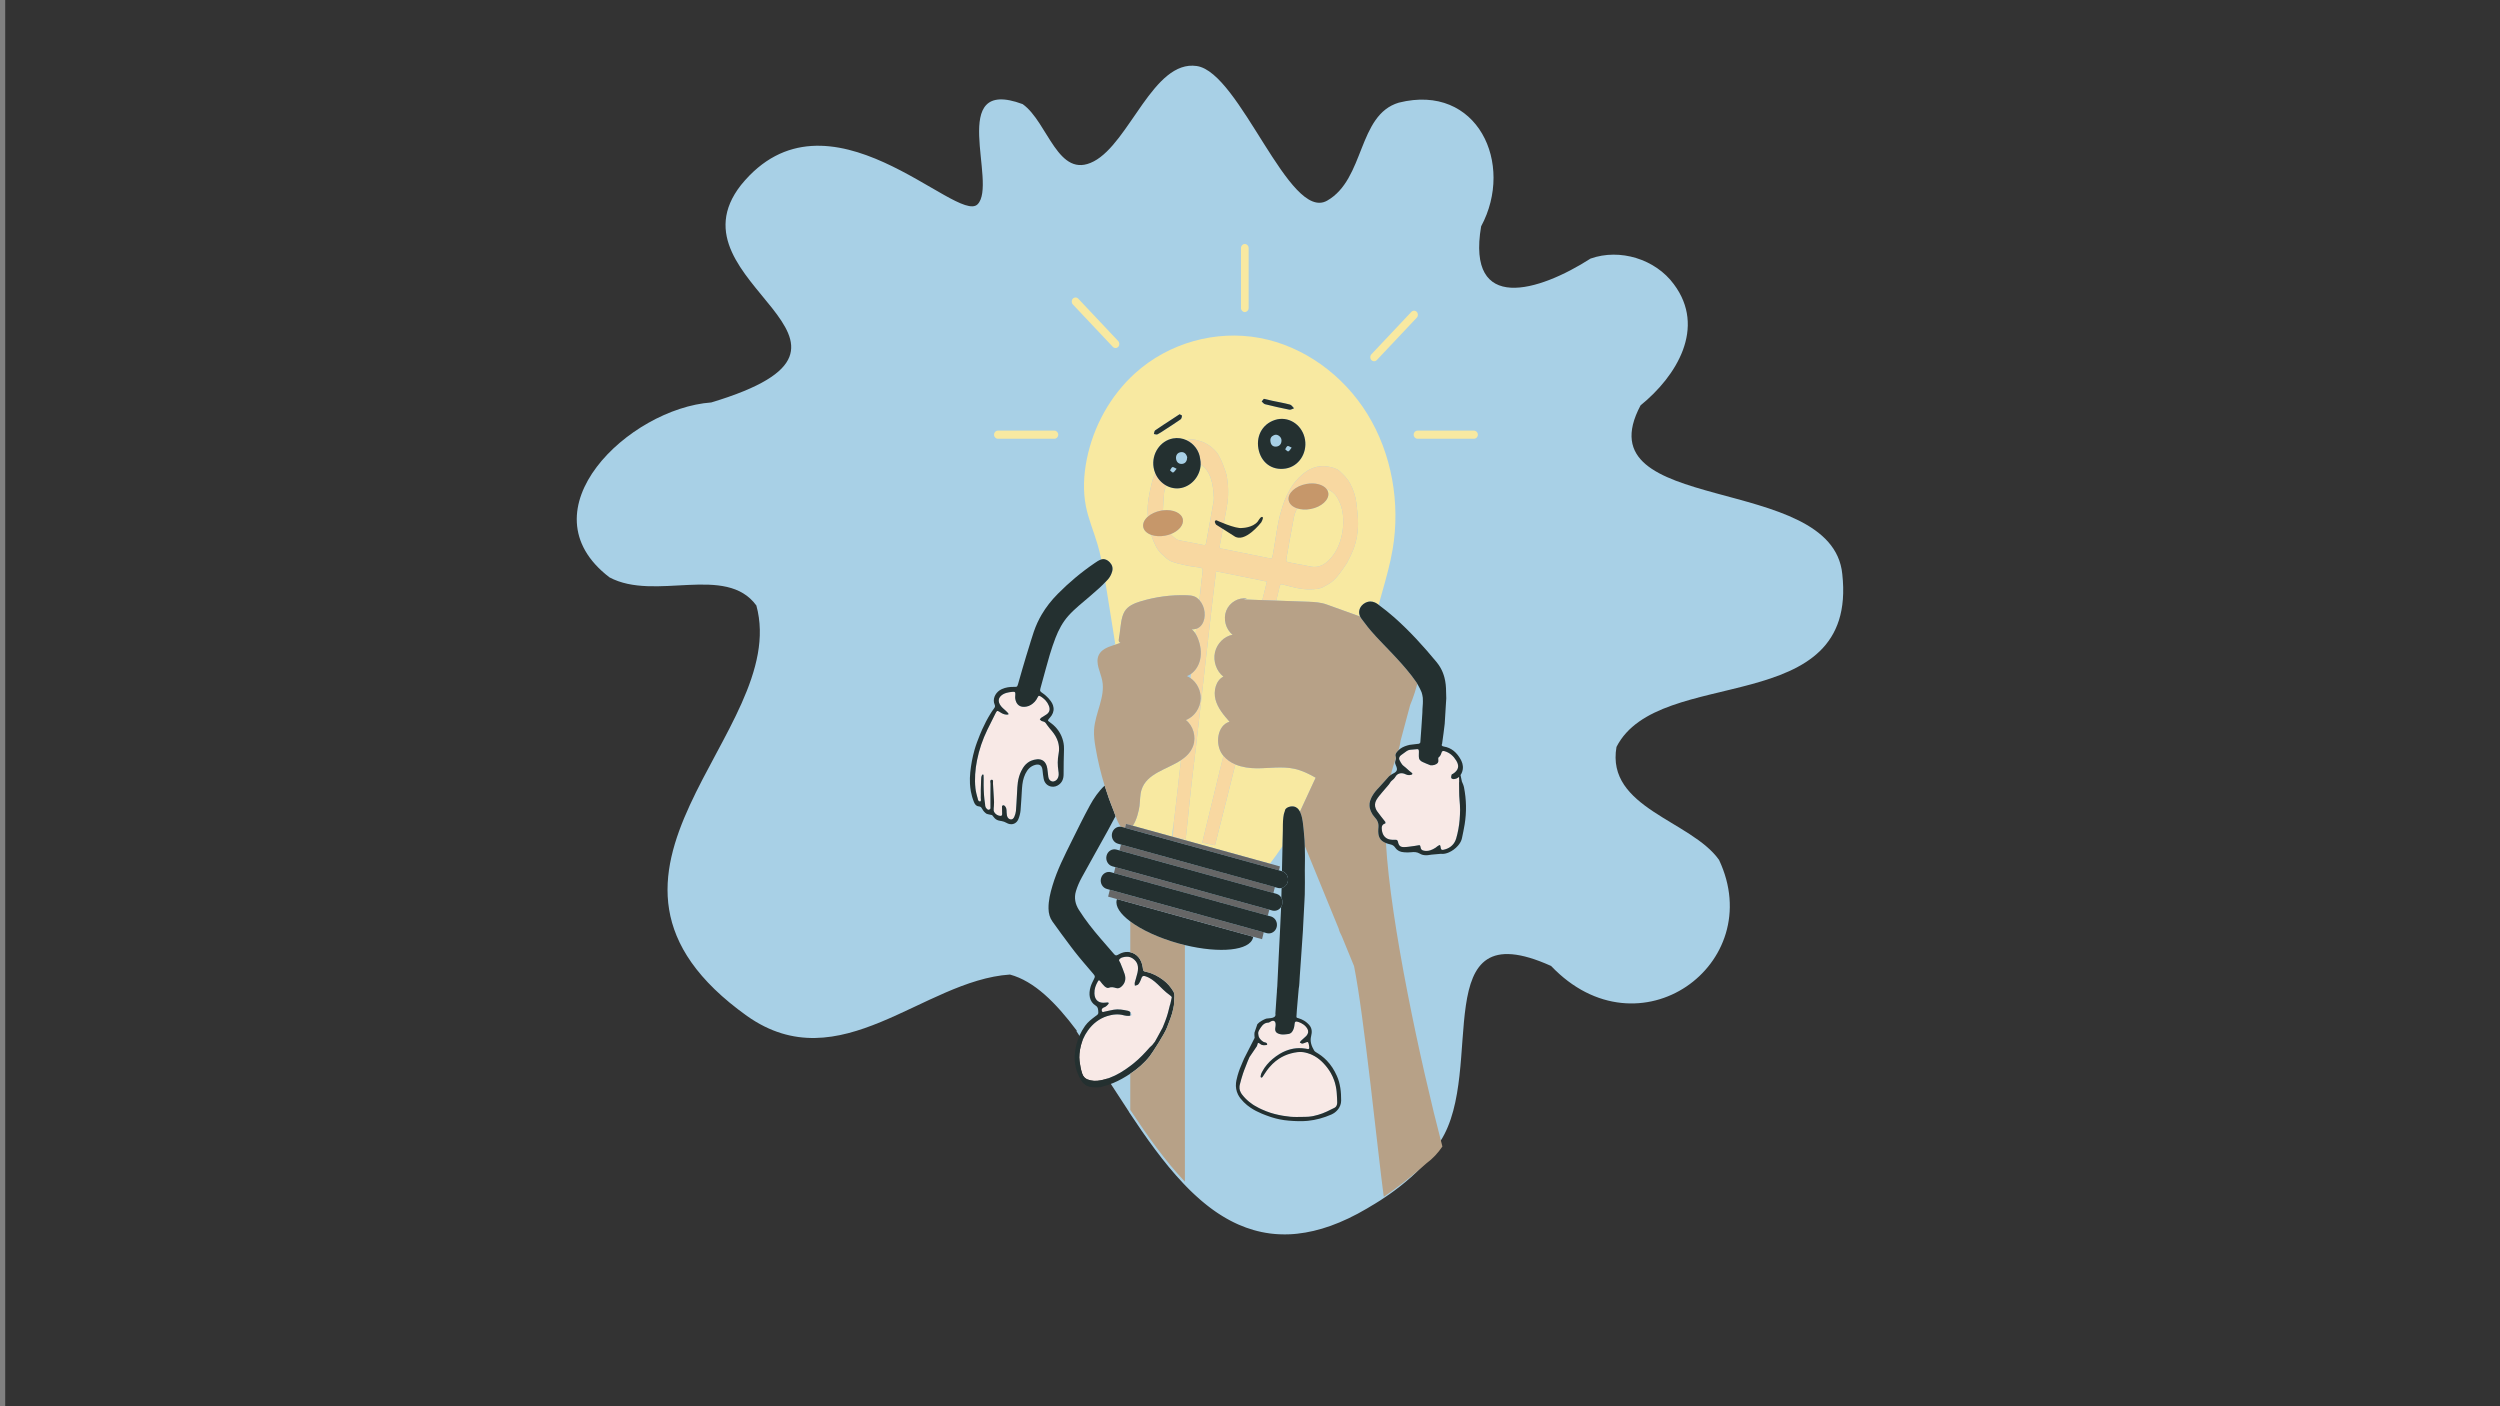 <?xml version="1.0" encoding="utf-8"?>
<!-- Generator: Adobe Illustrator 24.1.1, SVG Export Plug-In . SVG Version: 6.00 Build 0)  -->
<svg version="1.1" xmlns="http://www.w3.org/2000/svg" xmlns:xlink="http://www.w3.org/1999/xlink" x="0px" y="0px"
	 viewBox="0 0 1920 1080" style="enable-background:new 0 0 1920 1080;" xml:space="preserve">
<rect x="0" y="0" width="1920" height="1080" fill="#808080" stroke="none"/>
<style type="text/css">
	.st0{fill:#333333;}
	.st1{fill:#A8D0E6;}
	.st2{fill:#F8E9A1;}
	.st3{fill:#F8D8A1;}
	.st4{fill:#B7A187;}
	.st5{fill:#F8E9E6;}
	.st6{fill:#243030;}
	.st7{fill:#666666;}
	.st8{fill:#C6976A;}
</style>
<g id="background">
	<g id="background_1_">
		<rect x="4" class="st0" width="1919" height="1089"/>
	</g>
</g>
<g id="frame">
	<path id="frame_1_" class="st1" d="M1414.88,440.94c-7.65-78.6-200.43-44.14-154.93-129.62c27.67-22.42,50.53-59.75,25.55-93.05
		c-14.14-19.27-41.42-27.67-63.95-19.69c-39.74,25.49-95.42,42.41-84.05-24.73c25.86-48.04-2.76-110.16-63.22-95.02
		c-31.67,9.43-25.96,58.79-55.08,75.29c-29.13,16.5-66.82-98.55-100.09-103.42c-33.27-4.87-51.48,58.72-79.06,73.21
		c-27.58,14.49-35.12-30.08-54.65-43.95c-58.64-21.78-18.87,61.19-34.64,76.96c-15.77,15.77-115.29-96.71-181.68-14.8
		c-59.26,75.53,130.6,120.8-22.83,166.96c-63.17,4.62-145.45,82.83-78.2,134.31c34.97,18.76,89.41-10.42,112.84,21.63
		c26.82,98.11-160.61,205.5-7.16,315.27c71.35,50.35,135.2-27.44,201.93-31.84c18.76,5.1,35.23,21.64,51.29,43.07l-0.15,0.57
		L867,853.75v0.18c13.01,19.64,26.69,39.06,41.95,55.11c0.57,0.6,1.14,1.19,1.72,1.79c0.2,0.21,0.41,0.41,0.61,0.62
		c0.37,0.38,0.75,0.76,1.12,1.14c0.24,0.24,0.49,0.48,0.73,0.73c0.34,0.33,0.67,0.67,1.01,1c0.26,0.26,0.53,0.51,0.79,0.76
		c0.32,0.31,0.64,0.62,0.97,0.93c0.28,0.26,0.56,0.52,0.83,0.78c0.31,0.29,0.62,0.59,0.94,0.88c0.29,0.27,0.58,0.53,0.87,0.79
		c0.3,0.28,0.61,0.56,0.91,0.83c0.3,0.27,0.6,0.53,0.9,0.8c0.3,0.27,0.6,0.53,0.9,0.8c0.31,0.27,0.62,0.53,0.92,0.8
		c0.29,0.25,0.59,0.51,0.88,0.75c0.32,0.27,0.64,0.54,0.96,0.8c0.29,0.24,0.58,0.48,0.87,0.72c0.33,0.27,0.66,0.54,0.99,0.8
		c0.28,0.23,0.56,0.45,0.84,0.68c0.34,0.27,0.68,0.54,1.03,0.8c0.27,0.21,0.55,0.43,0.82,0.64c0.35,0.27,0.7,0.53,1.06,0.8
		c0.27,0.2,0.54,0.41,0.82,0.61c0.36,0.26,0.72,0.53,1.08,0.79c0.26,0.19,0.53,0.38,0.8,0.57c0.37,0.26,0.75,0.53,1.12,0.79
		c0.26,0.18,0.51,0.35,0.77,0.53c0.39,0.26,0.77,0.52,1.16,0.78c0.25,0.17,0.5,0.33,0.75,0.49c0.4,0.26,0.8,0.52,1.2,0.77
		c0.24,0.15,0.48,0.3,0.72,0.45c0.41,0.26,0.83,0.52,1.24,0.77c0.23,0.14,0.46,0.28,0.69,0.41c0.43,0.26,0.86,0.51,1.29,0.76
		c0.21,0.12,0.43,0.25,0.64,0.37c0.45,0.26,0.9,0.51,1.36,0.76c0.2,0.11,0.39,0.21,0.59,0.32c0.48,0.26,0.95,0.52,1.43,0.77
		c0.17,0.09,0.34,0.17,0.51,0.26c0.51,0.26,1.02,0.52,1.53,0.78c0.13,0.07,0.27,0.13,0.4,0.19c0.55,0.27,1.1,0.54,1.66,0.79
		c0.08,0.04,0.16,0.07,0.24,0.11c0.61,0.28,1.22,0.56,1.83,0.83c0,0,0,0,0,0c3.66,1.6,7.41,2.96,11.26,4.07
		c4.01,1.16,8.13,2.03,12.36,2.6c0.01,0,0.03,0,0.04,0.01c0.73,0.1,1.46,0.18,2.2,0.26c0.03,0,0.06,0.01,0.1,0.01
		c0.72,0.08,1.45,0.14,2.18,0.2c0.05,0,0.09,0.01,0.14,0.01c0.72,0.06,1.45,0.1,2.17,0.14c0.05,0,0.11,0.01,0.16,0.01
		c0.72,0.04,1.45,0.06,2.18,0.08c0.06,0,0.11,0,0.17,0c0.73,0.02,1.46,0.03,2.2,0.03c0.06,0,0.12,0,0.17,0
		c0.74,0,1.48-0.01,2.23-0.03c0.05,0,0.11,0,0.16,0c0.75-0.02,1.51-0.05,2.27-0.09c0.04,0,0.09,0,0.13-0.01
		c0.77-0.04,1.55-0.1,2.32-0.16c0.03,0,0.06-0.01,0.09-0.01c0.79-0.06,1.59-0.14,2.39-0.23c0.02,0,0.03,0,0.05-0.01
		c16.21-1.75,33.97-7.84,53.63-19.45c1.31-0.77,2.63-1.57,3.96-2.4c0,0,0.01,0,0.01,0l0.01,0c0,0,38.49-21.71,52.17-49.12
		c35.54-54.98-11.64-178.2,85.05-134.65c67.46,70.81,166.64-1.52,128.99-81.44c-21.45-30.33-86.96-39.82-78.76-86.77
		C1273.96,509.88,1427.26,553.31,1414.88,440.94z"/>
</g>
<g id="lightbulb">
	<g id="light_3_">
		<path class="st2" d="M859.87,486.99c0.78-5.35,1.01-12.56,3.71-17.2c2.56-4.42,7.53-6.46,12.22-7.89
			c11.57-3.53,23.65-5.14,35.68-4.74c2.11,0.07,4.26,0.21,6.2,1.09c1.3,0.59,2.43,1.5,3.4,2.58c0.04-0.35,0.08-0.71,0.12-1.05
			c0.41-2.66,0.79-5.32,0.9-7.94c0.82-7.13,1.38-12.01,1.51-12.91c0.3-2.11-0.6-2.79-1.73-2.96c-3.5-0.55-7.04-0.9-10.5-1.65
			c-4.1-0.89-8.24-1.7-12.15-3.33c-2.51-1.05-4.69-3.43-6.94-5.39c-3.88-3.39-6.2-9-8.24-14.86c-3.31-1.2-5.62-3.36-6.07-6.16
			c-0.45-2.74,0.98-5.54,3.6-7.83c-0.04-0.6-0.08-1.21-0.12-1.81c-0.52-8.23,1.26-16.32,3.14-24.21c0.61-2.55,1.52-5.05,2.57-7.46
			c-0.54-1.33-0.96-2.74-1.2-4.21c-1.72-10.46,5-20.54,14.89-22.34c3.69-0.67,7.26-0.1,10.38,1.34c2.15-0.59,4.32-0.75,6.51-0.35
			c7.97,1.46,12.77,5.25,16.5,9.52c3.19,3.65,7.31,15.43,7.7,17.43c1.54,7.96,1.83,16.22,0.16,25.02
			c-1.74,9.24-3.37,18.5-5.02,27.76c-0.69,3.87-0.64,3.9,1.82,4.02c0.45,0.02,24.3,4.86,35.79,7.24c2.04,0.42,2.29,0.28,2.9-3.02
			c1.87-10.17,3.29-22.22,5.53-30.53c2.35-8.69,4.09-13.06,7.27-18.81c2.86-5.17,6.32-9.03,10.01-12.12
			c4.71-3.94,9.55-5.98,14.82-6.23c3.46-0.16,10.61,1.1,13.35,3.61c3.1,2.84,6.16,5.7,8.39,9.96c2.22,4.24,4.02,9.08,4.72,14.75
			c0.57,4.59,1.34,11.47,1.3,16.13c-0.09,8.92-2.16,16.78-5.13,23.07c-0.32,0.68-2.85,6.06-3.46,6.97
			c-3.66,5.39-7.23,11.07-11.79,14.54c-1.91,1.45-3.93,2.49-5.91,3.59c-3.37,1.85-6.66,1.9-10.07,2.02
			c-7.5,0.27-14.5-1.92-21.6-3.75c-1.51-0.39-2,0.09-2.52,2.62c-0.16,0.76-1.02,4.31-2.37,9.79c8.21,0.29,16.41,0.58,24.62,0.87
			c4.68,0.17,9.68,0.48,14.04,2.09l0,0l0.1,0.03c0.01,0,0.02,0.01,0.03,0.01l25.64,9.23c-0.62-1.31-0.85-2.63-0.75-3.88
			c0.13-1.7,0.86-3.27,1.98-4.55c0.75-0.85,1.67-1.57,2.7-2.11c0.87-0.45,1.73-0.75,2.57-0.9c0.42-0.08,0.84-0.12,1.25-0.13
			c1.24-0.03,2.44,0.25,3.61,0.77c0.39,0.17,0.77,0.37,1.15,0.6c0.38,0.23,0.75,0.48,1.12,0.75c0.2,0.15,0.4,0.3,0.59,0.45
			c1-3.56,2-7.12,2.99-10.68c2.96-10.54,5.92-21.11,7.76-31.93c6.05-35.59-0.71-73.64-19.37-103.9
			c-18.66-30.27-49.19-52.24-82.77-58.47c-33.58-6.24-69.71,3.66-95.66,27.11c-18.79,16.98-32.08,40.71-37.15,66.34
			c-2.32,11.76-2.95,24.02-0.63,35.77c1.99,10.07,6.08,19.52,8.96,29.35c1.12,3.81,2.06,7.67,2.88,11.57
			c0.56-0.16,1.11-0.25,1.64-0.24c0.32,0.01,0.62,0.04,0.93,0.1c1.52,0.3,2.88,1.24,4.06,2.51c0.88,0.95,1.49,2.02,1.78,3.18
			c0.29,1.16,0.27,2.42-0.11,3.74c-0.17,0.6-0.38,1.19-0.61,1.76c-0.7,1.7-1.67,3.23-2.93,4.61c-0.53,0.58-1.09,1.13-1.64,1.7
			c0.12,0.78,0.25,1.55,0.37,2.33c2.4,14.99,4.79,29.97,7.19,44.96c-0.28,0.31-0.56,0.66-0.82,1.03c1.62-0.54,3.23-1.07,4.85-1.61
			C858.42,492.71,859.27,491.12,859.87,486.99z M922.02,451.68c-0.12,2.62-0.5,5.28-0.9,7.94
			C921.44,456.74,921.74,454.09,922.02,451.68z M970.64,306.29c2.41,0.56,4.47,1.08,6.55,1.52c4.52,0.96,9.08,1.73,13.54,2.92
			c1.17,0.31,2.06,1.85,3.07,2.83c-1.19,0.39-2.47,1.3-3.56,1.08c-6.26-1.23-12.5-2.66-18.7-4.21c-0.97-0.24-1.74-1.39-2.6-2.12
			C969.51,307.64,970.06,306.98,970.64,306.29z M981.16,322c9.88-1.91,19.36,5.13,21.09,15.65c1.73,10.56-4.86,20.57-14.87,22.18
			c-10.64,1.72-19.03-4.66-20.93-15.41C964.59,333.96,970.35,324.38,981.16,322z M887.14,330.54c4.22-2.95,8.56-5.7,12.86-8.52
			c1.89-1.24,3.77-2.48,5.92-3.89c0.69,0.42,1.88,0.87,1.85,1.17c-0.1,0.97-0.41,2.28-1.08,2.76c-3.91,2.75-7.94,5.3-11.94,7.91
			c-1.9,1.24-3.76,2.58-5.78,3.58c-0.74,0.37-1.86-0.13-2.81-0.23C886.48,332.37,886.51,330.98,887.14,330.54z"/>
	</g>
	<g id="light_4_">
		<path class="st2" d="M989.61,431.79c3.13,0.62,6.25,1.27,9.37,1.9c0.01-0.04,0.01-0.07,0.02-0.11c2.54,0.52,5.08,1.03,7.63,1.55
			c6.52,1.32,12.29-1.78,17.76-9.48c6.7-9.44,9.12-25,5.72-36.43c-0.61-2.04-1.45-3.93-2.34-5.68c-2.23-4.38-5.35-6.85-8.95-7.95
			c0.67,0.87,1.13,1.84,1.3,2.92c0.87,5.31-5.25,10.87-13.66,12.41c-3.79,0.69-7.38,0.45-10.28-0.51c-1.07,2.12-1.98,4.39-2.47,6.95
			c-1.96,10.26-3.78,20.55-5.61,30.84C987.6,430.93,987.91,431.45,989.61,431.79z"/>
	</g>
	<g id="light_2_">
		<path class="st2" d="M984.99,649.76c0.01-0.37,0.02-0.76,0.02-1.12c0.02-1.08,0.05-2.17,0.07-3.25c0.07-2.89,0.12-5.34,0.17-7.15
			c0-0.02,0-0.03,0-0.05c0.08-3.05-0.12-6.43,0.39-10.45c0.51-4.02,0.78-3.09,1.3-5.42c0.32-1.42,1.96-2.38,3.73-2.78
			c0.88-0.24,1.86-0.29,2.78-0.15c2.41,0.38,3.88,1.92,4.91,3.98l12.07-26.09c-5.19-2.98-10.55-5.59-16.3-6.85
			c-9.48-2.07-19.28-0.34-28.95-0.38c-5.52-0.02-11.32-0.81-16.41-2.96c-1.97,7.91-3.94,15.83-5.93,23.74
			c-1.08,4.29-9.54,37.57-9.7,38.32l-9.84-2c0.27-0.99,12.65-51.95,13.65-56.01c0.05-0.22,1.05-4.19,2.66-10.66
			c-0.23-0.28-0.48-0.55-0.7-0.85c-6.03-8.02-3.96-22.7,5.4-25.31c-4.41-5.02-8.96-10.3-10.74-16.89s0.17-14.87,6.02-17.78
			c-5.32-4.12-7.99-11.75-6.49-18.56c1.5-6.81,7.07-12.4,13.56-13.6c-5.26-4.06-7.39-12.13-4.87-18.49
			c2.52-6.37,9.44-10.4,15.86-9.26l-2.6,0.65c4.8,0.17,9.61,0.34,14.41,0.51c2.15-8.64,3.5-14.06,3.53-14.22
			c-13.14-2.67-25.95-5.28-39.03-7.93c-0.35,3.14-2.54,21.13-3.29,27.1c-0.49,3.83-11.63,103.48-12.09,107.2
			c-1.18,9.64-2.33,19.28-3.48,28.92c-0.59,4.99-1.71,15.9-1.74,16.36c-0.14,2.23-1.65,16.53-2.76,26.25l-10.12-2.06
			c0.39-2.26,0.71-4.51,0.7-6.82c0-1.29,0.11-2.61,0.26-3.93l0.64-5.12c0.77-6.74,1.52-13.48,2.35-20.22
			c0.46-3.74,0.83-7.14,1.2-10.49c-0.43,3.44-0.87,6.89-1.29,10.33c0.38-3.08,1.14-9.51,1.99-16.79c0.2-1.83,0.42-3.7,0.65-5.63
			c-10.75,7.13-26.36,10.08-30.3,22.76c-1.22,3.94-1.01,8.21-1.53,12.32c-0.45,3.59-2.18,11-5.17,15.25l105.32,29.12
			C978.63,658.92,981.96,654.41,984.99,649.76z M900.02,642.28c0.44-3.66,0.94-7.59,1.33-10.68c0.19-1.7,0.45-3.42,0.64-5.12
			c-0.1,0.85-0.34,2.74-0.64,5.12c-0.15,1.33-0.27,2.64-0.26,3.93c0.01,2.31-0.31,4.56-0.7,6.82L900.02,642.28z"/>
	</g>
	<g id="light_1_">
		<path class="st2" d="M915.21,483.38c1.17,0.86,2.14,2.03,2.95,3.33c0.14-1.26,0.28-2.51,0.42-3.77
			C917.48,483.27,916.36,483.39,915.21,483.38z"/>
	</g>
	<g id="light">
		<path class="st2" d="M907.13,374.77c-4.01,0.81-8,0.04-11.43-1.84c-0.44,1.12-0.87,2.25-1.28,3.38
			c-0.5,1.38-1.08,10.07-1.25,15.63c7.77-0.93,14.45,2.07,15.26,7.05c0.71,4.38-3.32,8.91-9.47,11.24c1.27,1.35,2.66,2.47,4.06,3.53
			c1.05,0.79,2.32,1.1,3.54,1.35c5.66,1.14,11.35,2.08,16.99,3.32c2.28,0.5,2.34,0.7,2.99-2.9c1.79-9.83,3.56-19.66,5.32-29.49
			c0.2-1.15,0.4-2.36,0.36-3.47c-0.39-11.94-2.93-21.32-10.14-25.77C921.79,365.18,915.58,373.07,907.13,374.77z"/>
	</g>
	<path id="wire" class="st3" d="M904.34,606.26c0.42-3.44,0.86-6.89,1.29-10.33c-0.36,3.35-0.74,6.76-1.2,10.49
		c-0.82,6.74-1.58,13.48-2.35,20.22l-0.64,5.12c-0.15,1.33-0.27,2.64-0.26,3.93c0.01,2.31-0.31,4.56-0.7,6.82l10.12,2.06
		c1.1-9.71,2.62-24.02,2.76-26.25c0.03-0.46,1.15-11.37,1.74-16.36c1.15-9.64,2.3-19.28,3.48-28.92
		c0.45-3.72,11.6-103.37,12.09-107.2c0.76-5.98,2.95-23.96,3.29-27.1c13.08,2.66,25.89,5.26,39.03,7.93
		c-0.03,0.16-1.38,5.58-3.53,14.22c3.57,0.13,7.14,0.25,10.71,0.38c1.35-5.48,2.21-9.03,2.37-9.79c0.52-2.53,1.01-3.01,2.52-2.62
		c7.1,1.84,14.11,4.02,21.6,3.75c3.41-0.12,6.7-0.16,10.07-2.02c1.99-1.09,4-2.13,5.91-3.59c4.56-3.47,8.12-9.15,11.79-14.54
		c0.61-0.9,3.14-6.29,3.46-6.97c2.97-6.29,5.05-14.15,5.13-23.07c0.04-4.66-0.73-11.54-1.3-16.13c-0.71-5.67-2.5-10.51-4.72-14.75
		c-2.23-4.26-5.28-7.12-8.39-9.96c-2.75-2.51-9.9-3.77-13.35-3.61c-5.28,0.25-10.11,2.29-14.82,6.23
		c-3.69,3.08-7.15,6.95-10.01,12.12c-3.18,5.76-4.92,10.12-7.27,18.81c-2.25,8.32-3.66,20.36-5.53,30.53
		c-0.61,3.3-0.85,3.44-2.9,3.02c-11.48-2.38-35.34-7.22-35.79-7.24c-2.46-0.12-2.51-0.16-1.82-4.02c1.65-9.26,3.27-18.52,5.02-27.76
		c1.66-8.8,1.38-17.06-0.16-25.02c-0.39-2-4.5-13.78-7.7-17.43c-3.74-4.27-8.53-8.06-16.5-9.52c-2.19-0.4-4.36-0.24-6.51,0.35
		c5.68,2.63,9.86,8.18,10.49,14.53c0.3,1.4,0.39,2.81,0.34,4.2c7.22,4.46,9.75,13.83,10.14,25.77c0.04,1.11-0.16,2.33-0.36,3.47
		c-1.75,9.83-3.52,19.66-5.32,29.49c-0.66,3.6-0.71,3.4-2.99,2.9c-5.64-1.24-11.33-2.17-16.99-3.32c-1.22-0.25-2.49-0.56-3.54-1.35
		c-1.4-1.06-2.79-2.17-4.06-3.53c-1.31,0.5-2.72,0.9-4.2,1.17c-3.98,0.73-7.75,0.42-10.72-0.66c2.04,5.85,4.36,11.47,8.24,14.86
		c2.25,1.96,4.43,4.34,6.94,5.39c3.91,1.64,8.05,2.45,12.15,3.33c3.46,0.75,7,1.1,10.5,1.65c1.13,0.18,2.03,0.86,1.73,2.96
		c-0.13,0.9-0.69,5.78-1.51,12.91c-0.12,2.62-0.5,5.28-0.9,7.94c-0.04,0.34-0.08,0.7-0.12,1.05c1.13,1.26,2.04,2.75,2.74,4.33
		c2.69,6.11,1.57,14.94-4.33,17.47c-0.3,0.13-0.61,0.23-0.91,0.32c-0.14,1.25-0.28,2.51-0.42,3.77c0.66,1.05,1.22,2.19,1.69,3.34
		c2.14,5.23,3.07,11.17,1.79,16.71c-1,4.33-3.49,8.36-6.95,10.82c-0.12,1.11-0.24,2.18-0.36,3.23c4.82,3.39,7.96,9.47,7.81,15.63
		c-0.19,7.27-4.94,14.17-11.42,16.56c5.66,4.32,8.1,12.84,5.64,19.76c-1.73,4.88-5.18,8.3-9.38,11.08c-0.23,1.94-0.44,3.8-0.65,5.63
		C905.47,596.75,904.71,603.18,904.34,606.26z M988.09,428.2c1.83-10.29,3.65-20.58,5.61-30.84c0.49-2.55,1.4-4.83,2.47-6.95
		c-3.54-1.17-6.04-3.4-6.51-6.32c-0.87-5.31,5.25-10.87,13.66-12.41c6.71-1.23,12.84,0.47,15.49,3.91c3.59,1.1,6.71,3.58,8.95,7.95
		c0.89,1.75,1.73,3.63,2.34,5.68c3.4,11.43,0.98,26.99-5.72,36.43c-5.47,7.7-11.24,10.8-17.76,9.48c-2.54-0.52-5.08-1.03-7.63-1.55
		c-0.01,0.04-0.01,0.07-0.02,0.11c-3.12-0.63-6.24-1.28-9.37-1.9C987.91,431.45,987.6,430.93,988.09,428.2z"/>
	<path id="wire_1_" class="st3" d="M939.6,580.48c-1.62,6.47-2.61,10.44-2.66,10.66c-1,4.06-13.38,55.02-13.65,56.01l9.84,2
		c0.17-0.76,8.62-34.03,9.7-38.32c2-7.91,3.96-15.82,5.93-23.74C945.26,585.61,942.1,583.47,939.6,580.48z"/>
	<path id="wire_2_" class="st3" d="M893.17,391.93c0.17-5.56,0.75-14.25,1.25-15.63c0.41-1.13,0.84-2.26,1.28-3.38
		c-3.74-2.05-6.82-5.45-8.52-9.66c-1.05,2.41-1.96,4.92-2.57,7.46c-1.89,7.88-3.67,15.97-3.14,24.21c0.04,0.6,0.08,1.21,0.12,1.81
		c2.46-2.14,5.99-3.84,10.06-4.58C892.16,392.07,892.67,391.99,893.17,391.93z"/>
	<path id="hand_2_" class="st4" d="M1064.41,647.46c-1.24-0.49-2.27-1.06-3.1-1.76c-2.48-2.09-3.2-5.26-2.69-10.25
		c0.08-0.8,0.07-1.56-0.02-2.27c-0.09-0.71-0.26-1.38-0.51-2.02c-0.5-1.28-1.29-2.43-2.33-3.53c-1.16-1.23-2.08-2.63-2.78-4.22
		c-0.24-0.53-0.45-1.08-0.64-1.65c-0.16-0.48-0.29-0.95-0.38-1.42c-0.09-0.46-0.15-0.92-0.18-1.37c-0.09-1.35,0.09-2.63,0.45-3.88
		c0.25-0.83,0.58-1.65,0.97-2.46c0.2-0.41,0.41-0.81,0.63-1.21c1.4-2.5,3.19-4.61,5.13-6.57c1.94-1.96,7.46-8.44,7.8-8.69
		c0.47-0.34,0.94-0.71,1.42-1.05c0.54-2.27,1.14-4.52,1.84-6.74c0.64-2.03,1.36-4.08,2.06-6.13c0-0.13,0.01-0.27-0.01-0.4
		c-0.02-0.23-0.06-0.45-0.13-0.65c-0.26-0.74-0.28-1.35-0.14-1.9c0.09-0.36,0.25-0.7,0.45-1.02c0.2-0.32,0.44-0.62,0.7-0.92
		c0.13-0.15,0.26-0.3,0.39-0.45c0.23-0.26,0.47-0.49,0.71-0.73c0.75-2.53,1.36-5.08,1.69-7.63l0.01,0l7.2-26.9
		c0,0,3.06-7.03,5.57-16.47c-0.32-0.56-0.6-1.01-0.78-1.28c-4.78-6.87-10.21-13.08-15.82-19.12c-1.87-2.01-3.77-4-5.66-5.99
		c-1.59-1.66-3.19-3.31-4.78-4.97c-1.59-1.66-3.18-3.32-4.74-5.01c-1.22-1.33-2.42-2.67-3.6-4.04c-1.83-2.12-3.6-4.3-5.26-6.59
		c-0.8-1.1-1.67-2.14-2.46-3.25c-0.33-0.47-0.6-0.94-0.83-1.42l-25.64-9.23c-0.01,0-0.02-0.01-0.03-0.01l-0.1-0.03l0,0
		c-4.36-1.6-9.36-1.92-14.04-2.09c-8.21-0.29-16.41-0.58-24.62-0.87c-3.57-0.13-7.14-0.25-10.71-0.38
		c-4.8-0.17-9.61-0.34-14.41-0.51l2.6-0.65c-6.42-1.15-13.33,2.89-15.86,9.26c-2.52,6.37-0.4,14.43,4.87,18.49
		c-6.49,1.2-12.07,6.79-13.56,13.6c-1.5,6.81,1.17,14.44,6.49,18.56c-5.85,2.92-7.8,11.19-6.02,17.78s6.33,11.87,10.74,16.89
		c-9.36,2.61-11.43,17.28-5.4,25.31c0.22,0.3,0.46,0.57,0.7,0.85c2.5,2.99,5.66,5.14,9.16,6.62c5.09,2.15,10.89,2.94,16.41,2.96
		c9.67,0.04,19.48-1.69,28.95,0.38c5.75,1.26,11.11,3.87,16.3,6.85l-12.07,26.09c0.05,0.11,0.11,0.21,0.16,0.32
		c0.02,0.05,0.05,0.11,0.07,0.16c0.12,0.27,0.24,0.54,0.35,0.82c0.41,1.06,0.73,2.13,0.99,3.22c0.26,1.09,0.45,2.18,0.61,3.29
		c0.24,1.66,0.4,3.33,0.57,5c0.06,0.56,0.12,1.11,0.18,1.67c0.29,2.55,0.5,5.1,0.64,7.65c0.08,1.37,0.13,2.75,0.17,4.12l26.09,63.71
		c0.3,1.61,1.04,3.17,2.37,5.78l9.38,22.89c7.74,38.49,18.23,143.31,22.81,177.14c10.41-7.03,21.33-15.55,32.8-25.73
		c4.89-3.6,8.9-7.96,12.23-12.89C1090.48,814.44,1067.91,708.55,1064.41,647.46z"/>
	<path id="hand_1_" class="st5" d="M1120.9,614.61c-0.21-2.16-0.28-4.33-0.31-6.5c-0.01-1.09-0.02-2.18-0.03-3.26
		c-0.01-1.09-0.02-2.18-0.04-3.26c0-0.17-0.01-0.36-0.01-0.54c0.01-0.18,0.03-0.35,0.1-0.5v0c0.07-0.15-0.01-1.89-0.11-3.92v0
		c-0.27,0.25-0.56,0.48-0.87,0.69c-0.34,0.22-0.69,0.42-1.07,0.57c-0.18,0.08-0.37,0.12-0.56,0.18c-0.53,0.15-1.08,0.28-1.69,0.31
		c-0.16,0.01-0.34-0.02-0.53-0.07c-0.19-0.05-0.38-0.12-0.56-0.21c-0.36-0.17-0.66-0.41-0.72-0.64c-0.16-0.56-0.03-1.26,0.16-1.91
		c0.06-0.22,0.13-0.43,0.2-0.64c0.03-0.08,0.09-0.15,0.16-0.21c0.16-0.12,0.39-0.21,0.62-0.31c0.11-0.05,0.22-0.1,0.31-0.16
		c0.51-0.33,0.96-0.67,1.37-1.02c1.63-1.39,2.47-2.92,2.48-4.67c0.01-1.31-0.46-2.75-1.42-4.34c-0.52-0.87-1.1-1.69-1.73-2.45
		c-0.63-0.76-1.31-1.45-2.06-2.07c-1.49-1.24-3.21-2.2-5.2-2.77c-0.32-0.09-0.61-0.14-0.86-0.15c-0.75-0.01-1.19,0.37-1.47,1.2
		c-0.12,0.36-0.24,0.72-0.37,1.06c-0.26,0.69-0.58,1.33-1.05,1.89c-0.24,0.28-0.51,0.54-0.85,0.77c-0.19,0.13-0.26,0.51-0.28,0.96
		c-0.01,0.44,0.03,0.95,0.07,1.33c0.15,1.38-0.42,2.17-1.5,2.83c-0.98,0.6-2,0.88-3.02,0.95c-0.51,0.04-1.03,0.02-1.55-0.02
		c-0.52-0.05-5.48-2.31-5.9-2.47c-1.26-0.5-2.63-1.73-2.84-2.86c-0.19-1.01-0.17-2.07-0.14-3.13c0.01-0.35,0.02-0.71,0.03-1.05
		c0.04-1.08,0.03-1.79-0.13-2.23c-0.16-0.45-0.48-0.63-1.05-0.65c-0.38-0.01-0.87,0.05-1.5,0.15c-1.4,0.22-2.84,0.15-4.23,0.37
		c-0.81,0.13-1.65,0.46-2.35,0.91c-1.49,0.98-2.87,2.15-4.35,3.14c-1.3,0.87-2,2.35-1.32,3.76c0.31,0.65,0.64,1.29,0.99,1.91
		c0.59,1.04,1.28,2.01,2.3,2.77c1.03,0.77,1.99,1.65,2.96,2.53c0.96,0.88,1.93,1.74,2.98,2.48c0.46,0.32,0.66,0.6,0.7,0.83
		c0.03,0.16-0.02,0.29-0.11,0.41c-0.13,0.18-0.37,0.31-0.62,0.41c-0.87,0.32-1.91,0.37-2.83,0.22c-0.96-0.16-1.85-0.74-2.8-1.05
		c-0.63-0.21-1.28-0.32-1.91-0.33c-0.63-0.01-1.25,0.07-1.83,0.26c-1.16,0.37-2.17,1.13-2.82,2.28c-0.42,0.74-0.91,1.34-1.44,1.88
		c-0.53,0.54-1.11,1.02-1.72,1.52c-0.2,0.17-0.38,0.36-0.55,0.58c-0.49,0.64-0.87,1.45-1.39,2.08c0,0-0.01,0.01-0.01,0.01
		c-1.59,1.92-3.28,3.74-4.85,5.67c-0.82,1.01-1.69,2-2.51,3.02c-0.82,1.02-1.59,2.07-2.25,3.2c-1.29,2.23-1.37,4.56-0.5,6.75
		c0.29,0.73,0.69,1.44,1.18,2.13c0.96,1.34,1.96,2.65,2.97,3.94c1.01,1.29,2.04,2.58,3.06,3.87c0.07,0.09,0.12,0.17,0.18,0.25
		c0.05,0.07,0.11,0.14,0.15,0.2c0.09,0.14,0.14,0.27,0.15,0.4c0.01,0.17-0.08,0.32-0.31,0.46c-0.1,0.06-0.22,0.12-0.38,0.17
		c-0.94,0.31-1.54,0.79-1.91,1.39c-0.24,0.4-0.38,0.85-0.45,1.34c-0.03,0.24-0.05,0.5-0.05,0.76c0,0.52,0.05,1.07,0.13,1.63
		c0.24,1.73,0.78,3.17,1.6,4.31c0.37,0.52,0.81,0.97,1.3,1.36c0.58,0.46,1.22,0.84,1.95,1.11c0.89,0.34,1.9,0.52,3.01,0.56
		c0.78,0.03,1.55,0.05,2.33,0c0.32-0.02,0.59-0.02,0.83,0.03c0.72,0.14,1.14,0.62,1.39,1.77c0.16,0.72,0.35,1.33,0.6,1.82
		c0.12,0.25,0.26,0.47,0.42,0.67c0.62,0.79,1.49,1.19,2.74,1.3c0.31,0.03,0.65,0.04,1.01,0.03c2.64-0.06,5.28-0.55,7.91-0.88
		c1.1-0.14,2.18-0.38,3.28-0.55c0.4-0.06,0.67-0.01,0.86,0.17c0.19,0.18,0.3,0.49,0.37,0.96c0.08,0.52,0.18,0.96,0.32,1.32
		c0.42,1.09,1.17,1.52,2.53,1.77c1.62,0.3,3.14,0.15,4.6-0.28c1.45-0.43,2.84-1.16,4.19-2.03c0.47-0.3,0.86-0.72,1.32-1.04
		c1.34-0.93,1.87-1.28,2.18-0.76c0.19,0.31,0.29,0.93,0.44,1.93c0.05,0.36,0.14,0.65,0.25,0.88c0.23,0.45,0.58,0.64,1.04,0.66
		c0.23,0.01,0.49-0.02,0.78-0.07c4.37-0.89,7.59-3.33,9.24-7.1c0.24-0.54,0.44-1.1,0.61-1.7c0.34-1.19,0.65-2.38,0.93-3.58
		c1.12-4.79,1.75-9.64,1.93-14.55c0.04-1.23,0.06-2.46,0.05-3.69C1121.28,619.57,1121.14,617.09,1120.9,614.61z"/>
	<path id="arm" class="st6" d="M1124.37,604.77c-0.31-1.58-1-3.08-1.64-4.55c-0.08-0.17-0.53-2.56-1.04-4.99
		c0.15-0.22,0.28-0.47,0.42-0.71c0,0,0,0,0,0c0.13-0.22,0.28-0.41,0.39-0.66c0.42-0.92,0.71-1.84,0.87-2.75
		c0.16-0.91,0.19-1.82,0.11-2.71c-0.12-1.34-0.49-2.66-1.08-3.95c-0.19-0.43-0.41-0.86-0.65-1.28c-2.95-5.23-7.01-8.89-12.91-9.84
		c-1.12-0.18-1.7-0.67-1.62-1.34c0.03-0.22,0.24-0.41,0.3-0.72c0.31-1.42,1.98-14.94,2.01-15.34c0.18-2.81,0.34-5.63,0.52-8.44
		c0.18-2.98,0.37-5.97,0.55-8.95c0.05-0.75,0.09-1.51,0.14-2.26c-0.07,0-0.1-5.19-0.22-7.77c-0.08-1.86-0.28-3.68-0.6-5.46
		c-0.16-0.89-0.35-1.76-0.57-2.62c-0.67-2.58-1.63-5.05-2.93-7.38c-0.43-0.78-0.9-1.54-1.41-2.28c-0.51-0.74-1.05-1.47-1.64-2.19
		c-2.53-3.07-5.09-6.1-7.7-9.08c-2.61-2.98-5.26-5.92-7.96-8.81c-5.41-5.76-11.02-11.3-16.92-16.54c-3.84-3.41-7.88-6.56-11.97-9.63
		c-0.2-0.15-0.4-0.3-0.59-0.45c-0.37-0.27-0.74-0.53-1.12-0.75c-0.38-0.23-0.76-0.43-1.15-0.6c-1.16-0.52-2.37-0.79-3.61-0.77
		c-0.41,0.01-0.83,0.05-1.25,0.13c-0.84,0.15-1.7,0.45-2.57,0.9c-1.04,0.54-1.96,1.26-2.7,2.11c-1.12,1.28-1.85,2.85-1.98,4.55
		c-0.1,1.25,0.13,2.56,0.75,3.88c0.22,0.47,0.5,0.95,0.83,1.42c0.78,1.11,1.66,2.15,2.46,3.25c1.66,2.29,3.43,4.47,5.26,6.59
		c1.18,1.37,2.38,2.72,3.6,4.04c1.56,1.69,3.15,3.35,4.74,5.01c1.59,1.66,3.19,3.3,4.78,4.97c1.9,1.99,3.79,3.98,5.66,5.99
		c5.62,6.03,11.05,12.25,15.82,19.12c0.19,0.27,0.46,0.73,0.78,1.28c1.16,2.01,2.9,5.39,3.25,6.45c0.45,1.35,0.76,2.75,0.93,4.21
		c0.05,0.42,0.08,1.61,0.08,2.69c0,0.8-0.01,1.55-0.04,1.89c-0.13,1.42-0.22,2.85-0.29,4.28c-0.04,0.93-0.06,1.86-0.08,2.79
		c-0.01,0.5-1.4,21.57-1.57,22.7c-0.05,0.32-0.48,0.7-0.9,0.9c-0.14,0.07-0.28,0.11-0.4,0.13c-0.57,0.08-1.15,0.14-1.72,0.19
		l-5.14,0.62c-2.58,0.6-5.1,1.42-7.26,3.01c-0.46,0.34-0.9,0.73-1.32,1.14c-0.24,0.23-0.48,0.47-0.71,0.73
		c-0.13,0.15-0.26,0.3-0.39,0.45c-0.26,0.3-0.5,0.6-0.7,0.92c-0.2,0.32-0.36,0.65-0.45,1.02c-0.14,0.55-0.12,1.16,0.14,1.9
		c0.07,0.2,0.11,0.42,0.13,0.65c0.01,0.13,0.01,0.26,0.01,0.4c-0.01,0.58-0.14,1.2-0.33,1.7c-0.14,0.36-0.23,0.71-0.28,1.05
		c-0.15,1.01,0.1,1.92,0.6,2.94c0.19,0.39,0.35,0.75,0.47,1.1c0.37,1.04,0.41,1.89,0.13,2.62c-0.37,0.98-1.33,1.76-2.89,2.49
		c-0.54,0.25-1.05,0.58-1.55,0.93c-0.02,0.01-0.04,0.03-0.06,0.04c-0.48,0.34-0.95,0.7-1.42,1.05c-0.34,0.25-5.87,6.73-7.8,8.69
		c-1.94,1.96-3.73,4.07-5.13,6.57c-0.22,0.4-0.44,0.81-0.63,1.21c-0.39,0.81-0.72,1.63-0.97,2.46c-0.37,1.25-0.54,2.54-0.45,3.88
		c0.03,0.45,0.09,0.91,0.18,1.37c0.09,0.46,0.22,0.94,0.38,1.42c0.19,0.57,0.4,1.12,0.64,1.65c0.71,1.59,1.62,2.99,2.78,4.22
		c1.04,1.1,1.84,2.25,2.33,3.53c0.25,0.64,0.42,1.31,0.51,2.02c0.09,0.71,0.1,1.46,0.02,2.27c-0.5,4.98,0.22,8.15,2.69,10.25
		c0.83,0.7,1.86,1.28,3.1,1.76c0.98,0.39,2.1,0.72,3.36,1.01c0.38,0.08,0.73,0.19,1.08,0.32c1.02,0.4,1.9,1.05,2.64,2.16
		c1.22,1.81,2.94,2.83,4.88,3.29c0.65,0.16,1.32,0.25,2.01,0.29c0.88,0.06,1.77,0.11,2.66,0.12c0.89,0.01,1.77-0.02,2.65-0.14
		c2.37-0.31,4.55-0.24,6.71,1.06c0.36,0.22,0.72,0.4,1.08,0.55c0.73,0.31,1.47,0.5,2.22,0.6c1.88,0.26,3.81-0.03,5.76-0.38
		l7.18-0.64c0.38,0.05,0.76,0.08,1.16,0.08c1.58-0.01,3.3-0.44,4.98-1.18c1.26-0.56,2.51-1.29,3.68-2.15
		c1.17-0.86,2.25-1.85,3.18-2.92c0.62-0.71,1.18-1.46,1.65-2.23c0.23-0.39,0.45-0.78,0.64-1.17c0.38-0.79,0.66-1.59,0.83-2.39
		c0.73-3.54,1.5-7.04,2.08-10.63C1126.39,623.61,1126.2,614.18,1124.37,604.77z M1121.25,625.72c-0.18,4.9-0.81,9.76-1.93,14.55
		c-0.28,1.2-0.59,2.39-0.93,3.58c-0.17,0.59-0.37,1.16-0.61,1.7c-1.65,3.77-4.87,6.2-9.24,7.1c-0.29,0.06-0.54,0.09-0.78,0.07
		c-0.46-0.02-0.81-0.22-1.04-0.66c-0.11-0.22-0.2-0.51-0.25-0.88c-0.15-1-0.25-1.62-0.44-1.93c-0.31-0.52-0.84-0.17-2.18,0.76
		c-0.46,0.32-0.85,0.74-1.32,1.04c-1.35,0.87-2.73,1.59-4.19,2.03c-1.45,0.43-2.98,0.57-4.6,0.28c-1.36-0.25-2.12-0.68-2.53-1.77
		c-0.14-0.36-0.24-0.8-0.32-1.32c-0.07-0.47-0.18-0.78-0.37-0.96c-0.19-0.18-0.46-0.23-0.86-0.17c-1.09,0.17-2.18,0.41-3.28,0.55
		c-2.63,0.33-5.27,0.82-7.91,0.88c-0.36,0.01-0.7,0-1.01-0.03c-1.25-0.11-2.12-0.51-2.74-1.3c-0.15-0.2-0.29-0.42-0.42-0.67
		c-0.25-0.5-0.45-1.1-0.6-1.82c-0.25-1.15-0.67-1.64-1.39-1.77c-0.24-0.05-0.52-0.05-0.83-0.03c-0.77,0.05-1.55,0.02-2.33,0
		c-1.11-0.04-2.12-0.23-3.01-0.56c-0.73-0.27-1.37-0.65-1.95-1.11c-0.49-0.39-0.92-0.84-1.3-1.36c-0.82-1.14-1.36-2.58-1.6-4.31
		c-0.08-0.56-0.13-1.11-0.13-1.63c0-0.26,0.02-0.51,0.05-0.76c0.07-0.49,0.2-0.94,0.45-1.34c0.36-0.6,0.96-1.08,1.91-1.39
		c0.16-0.05,0.28-0.11,0.38-0.17c0-0.36,0.01-0.7,0.01-1.05c-0.06-0.08-0.11-0.16-0.18-0.25c-1.02-1.29-2.05-2.57-3.06-3.87
		c-1.01-1.29-2.01-2.6-2.97-3.94c-0.49-0.69-0.89-1.4-1.18-2.13c-0.87-2.18-0.8-4.51,0.5-6.75c0.65-1.13,1.43-2.18,2.25-3.2
		c0.82-1.02,1.68-2.01,2.51-3.02c1.57-1.93,3.26-3.75,4.85-5.67c0,0,0.01-0.01,0.01-0.01c0.52-0.63,0.9-1.43,1.39-2.08
		c0.16-0.21,0.34-0.41,0.55-0.58c0.61-0.5,1.19-0.98,1.72-1.52c0.53-0.54,1.02-1.14,1.44-1.88c0.65-1.15,1.66-1.91,2.82-2.28
		c0.58-0.18,1.2-0.27,1.83-0.26c0.63,0.01,1.28,0.12,1.91,0.33c0.95,0.31,1.84,0.89,2.8,1.05c0.92,0.15,1.96,0.11,2.83-0.22
		c0.25-0.09,0.48-0.23,0.62-0.41c0.09-0.12,0.13-0.26,0.11-0.41c-0.04-0.23-0.25-0.51-0.7-0.83c-1.05-0.74-2.02-1.61-2.98-2.48
		c-0.96-0.88-1.92-1.76-2.96-2.53c-1.02-0.76-1.71-1.73-2.3-2.77c-0.35-0.62-0.68-1.26-0.99-1.91c-0.68-1.41,0.02-2.89,1.32-3.76
		c1.48-0.99,2.86-2.17,4.35-3.14c0.7-0.46,1.54-0.78,2.35-0.91c1.4-0.22,2.84-0.15,4.23-0.37c0.63-0.1,1.12-0.16,1.5-0.15
		c0.57,0.02,0.88,0.2,1.05,0.65c0.16,0.45,0.17,1.16,0.13,2.23c-0.01,0.35-0.02,0.7-0.03,1.05c-0.04,1.06-0.05,2.12,0.14,3.13
		c0.21,1.14,1.58,2.36,2.84,2.86c0.42,0.17,5.38,2.42,5.9,2.47c0.52,0.05,1.04,0.06,1.55,0.02c1.03-0.07,2.04-0.35,3.02-0.95
		c1.07-0.66,1.64-1.45,1.5-2.83c-0.04-0.39-0.09-0.89-0.07-1.33c0.01-0.44,0.09-0.82,0.28-0.96c0.33-0.23,0.61-0.49,0.85-0.77
		c0.47-0.56,0.79-1.2,1.05-1.89c0.13-0.34,0.25-0.7,0.37-1.06c0.28-0.83,0.72-1.22,1.47-1.2c0.25,0,0.53,0.05,0.86,0.15
		c1.99,0.57,3.71,1.52,5.2,2.77c0.74,0.62,1.43,1.32,2.06,2.07c0.63,0.76,1.2,1.58,1.73,2.45c0.96,1.59,1.42,3.03,1.42,4.34
		c-0.01,1.75-0.85,3.28-2.48,4.67c-0.41,0.35-0.86,0.69-1.37,1.02c-0.09,0.06-0.2,0.11-0.31,0.16c-0.22,0.1-0.46,0.19-0.62,0.31
		c-0.08,0.06-0.14,0.13-0.16,0.21c-0.07,0.2-0.14,0.42-0.2,0.64c-0.19,0.65-0.32,1.35-0.16,1.91c0.07,0.24,0.36,0.47,0.72,0.64
		c0.18,0.09,0.37,0.16,0.56,0.21c0.19,0.05,0.37,0.07,0.53,0.07c0.61-0.02,1.16-0.15,1.69-0.31c0.19-0.06,0.38-0.11,0.56-0.18
		c0.38-0.15,0.73-0.35,1.07-0.57c0.31-0.21,0.59-0.43,0.87-0.69v0c0.1,2.03,0.18,3.77,0.11,3.92v0c-0.07,0.14-0.1,0.32-0.1,0.5
		c-0.01,0.18,0,0.37,0.01,0.54c0.03,1.09,0.04,2.17,0.04,3.26c0.01,1.09,0.01,2.18,0.03,3.26c0.03,2.18,0.1,4.35,0.31,6.5
		c0.24,2.49,0.38,4.96,0.4,7.43C1121.31,623.27,1121.3,624.5,1121.25,625.72z"/>
	<path id="food_1_" class="st5" d="M898.18,764.08c-7.08-5.02-10.91-12.02-18.82-14.43c-1.17-0.36-2.03-0.07-2.55,1.1
		c-0.39,0.88-0.64,1.84-1.07,2.69c-0.48,0.95-0.93,2-1.68,2.67c-0.62,0.55-1.63,0.61-2.47,0.89c-0.03-0.81-0.25-1.68-0.06-2.43
		c0.62-2.52,1.53-4.96,2.07-7.49c1-4.62,0.35-8.45-3.98-11.22c-0.51-0.32-1.02-0.55-1.55-0.73c-2.01-0.69-4.14-0.41-6.21,0.18
		c-0.93,0.27-1.98,1.02-2.41,1.87c-0.25,0.49,0.69,1.6,1.03,2.47c1.11,2.79,2.31,5.55,3.24,8.41c1.23,3.76,0.41,7.1-2.52,9.68
		c-1.18,1.04-2.49,1.6-4.2,1.03c-1.82-0.61-3.69-0.97-5.69-0.09c-0.72,0.32-2.14-0.46-2.92-1.15c-1.31-1.17-2.39-2.64-3.49-4.05
		c-0.8-1.02-1.19-0.74-1.76,0.26c-1.62,2.83-2.75,5.75-2.62,9.18c0.17,4.45,2.41,7.04,6.68,7.2c1.12,0.04,2.25-0.21,3.38-0.24
		c0.81-0.02,1.21,0.47,0.64,1.21c-0.57,0.73-1.27,1.37-2,1.93c-0.49,0.37-1.13,0.51-1.68,0.78c-1.24,0.62-1.72,1.59-1.28,2.72
		c0.47,1.2,1.37,0.56,2.1,0.41c2.31-0.47,4.6-1.06,6.92-1.46c3.72-0.64,7.37,0.06,11.01,0.81c0.64,0.13,1.33,0.51,1.78,1
		c0.02,0.03,0.05,0.05,0.08,0.08c0.5,0.6,0.71,1.49,1.04,2.25c-0.37,0.1-0.75,0.25-1.12,0.37c-0.36,0.11-0.72,0.21-1.07,0.21
		c-1.23,0-2.5-0.04-3.67-0.39c-4.43-1.31-8.89-0.77-13.09,0.57c-5.98,1.91-10.94,5.71-14.77,11.09c-1.49,2.08-2.73,4.31-3.72,6.64
		c-0.76,1.79-1.38,3.65-1.81,5.57c-0.83,3.66-1.34,7.47-0.84,11.34c0.42,3.24,0.98,6.39,2.02,9.5c0.77,2.3,2.19,3.75,4.1,4.51
		c3.22,1.27,6.56,1.35,10,0.7c2.35-0.44,4.61-1.09,6.79-1.89c5.79-2.13,11.04-5.39,16.06-9.19c0.92-0.7,1.83-1.41,2.74-2.14
		c4.5-3.61,8.42-7.82,12.25-12.16c0.55-0.62,1.27-1.06,1.82-1.67c0.76-0.85,1.45-1.77,2.14-2.69c0.44-0.59,5.2-9.64,5.9-10.82
		c0.47-0.79,3.34-8.25,4.07-11.27c0.36-1.47,0.74-2.92,1.12-4.38c0.22-0.84,0.38-1.71,0.72-2.49c0.21-0.46,0.57-2.95,1.07-4.91
		C899.84,766.09,900.44,765.69,898.18,764.08z"/>
	<path id="leg_1_" class="st6" d="M901.23,761.6c-2.05-3.5-4.65-6.55-7.83-8.92c-3.95-2.94-8.19-5.26-13.01-6.27
		c-2.54-0.53-2.4-0.71-2.81-3.65c-0.88-6.23-4.66-10.39-9.52-11.42c-1.17-0.25-2.4-0.32-3.67-0.18c-1.98,0.2-4.02,1.04-5.76,2.1
		c-1.46,0.89-2.2,0.45-3.1-0.59c-1.73-2.01-3.47-4.02-5.21-6.02c-1.69-1.95-3.39-3.9-5.07-5.86c-5.99-6.95-11.69-14.14-16.65-21.98
		c-2.81-4.43-3.8-9.23-2.32-14.25c1.09-3.68,2.67-7.28,4.5-10.63c6.51-11.96,13.28-23.77,19.84-35.71
		c2.08-3.79,4.12-7.62,6.13-11.45c-0.61-1.68-1.13-3.22-1.58-4.32c-2.56-6.25-4.82-12.62-6.82-19.09
		c-4.68,4.38-8.3,9.67-11.38,15.33c-4.83,8.89-9.33,18-13.82,27.1c-5.52,11.18-11.25,22.28-14.85,34.4
		c-1.69,5.7-3.12,11.43-3.04,17.54c0.05,3.78,0.97,7.13,3.04,10.02c4.56,6.35,9.15,12.69,13.87,18.91c1.03,1.36,2.06,2.72,3.1,4.06
		c4.6,5.92,9.58,11.5,14.4,17.22c1.45,1.72,1.44,2.1,0.52,3.96c-0.95,1.91-1.97,3.82-2.59,5.86c-1.71,5.69-1.13,11.51,3.95,14.61
		c1.85,1.13,1.88,3.2,1.96,5.18c0.07,1.61-1.07,2.05-2.1,2.83c-2.91,2.2-5.86,4.37-8.06,7.47c-1.58,2.23-2.92,4.55-4.04,6.97
		c-1.99,4.29-3.26,8.88-3.79,13.86c-0.79,7.37,0.81,13.98,4.27,20.21c1.62,2.9,3.94,5.03,7.12,5.78c1.49,0.35,3.05,0.36,4.24,0.49
		c1.69-0.11,3.06-0.02,4.35-0.32c3.13-0.74,6.18-1.74,9.15-2.96c2.44-1,4.83-2.15,7.16-3.46c2.14-1.2,4.23-2.47,6.26-3.82
		c5.58-3.71,10.71-8.07,14.93-13.45c1.99-2.54,11.56-17.37,13.28-22.09c1.8-4.95,3.79-9.32,4.77-14.31
		c0.19-0.96,0.41-1.91,0.54-2.88c0.09-0.68,0.37-6.67,0.37-6.9C901.96,763.85,901.78,762.54,901.23,761.6z M899.89,766.12
		c-0.5,1.97-0.87,4.45-1.07,4.91c-0.35,0.78-0.5,1.65-0.72,2.49c-0.38,1.46-0.76,2.92-1.12,4.38c-0.73,3.02-3.61,10.47-4.07,11.27
		c-0.7,1.18-5.45,10.23-5.9,10.82c-0.69,0.92-1.38,1.84-2.14,2.69c-0.55,0.61-1.28,1.05-1.82,1.67c-3.83,4.34-7.75,8.55-12.25,12.16
		c-0.91,0.73-1.82,1.44-2.74,2.14c-5.03,3.8-10.28,7.06-16.06,9.19c-2.18,0.8-4.44,1.44-6.79,1.89c-3.44,0.65-6.78,0.57-10-0.7
		c-1.91-0.76-3.33-2.21-4.1-4.51c-1.04-3.11-1.6-6.26-2.02-9.5c-0.5-3.87,0.01-7.68,0.84-11.34c0.43-1.92,1.05-3.78,1.81-5.57
		c0.99-2.33,2.24-4.55,3.72-6.64c3.83-5.37,8.79-9.18,14.77-11.09c4.19-1.34,8.65-1.88,13.09-0.57c1.17,0.35,2.45,0.39,3.67,0.39
		c0.36,0,0.72-0.09,1.07-0.21v-2.7c-0.45-0.49-1.14-0.87-1.78-1c-3.63-0.76-7.29-1.45-11.01-0.81c-2.32,0.4-4.61,0.99-6.92,1.46
		c-0.73,0.15-1.63,0.79-2.1-0.41c-0.44-1.13,0.04-2.1,1.28-2.72c0.56-0.28,1.2-0.41,1.68-0.78c0.73-0.56,1.44-1.2,2-1.93
		c0.57-0.74,0.17-1.23-0.64-1.21c-1.13,0.03-2.25,0.28-3.38,0.24c-4.27-0.16-6.52-2.75-6.68-7.2c-0.13-3.44,1-6.35,2.62-9.18
		c0.57-0.99,0.96-1.28,1.76-0.26c1.1,1.41,2.19,2.88,3.49,4.05c0.77,0.69,2.2,1.47,2.92,1.15c2-0.89,3.87-0.52,5.69,0.09
		c1.7,0.57,3.01,0.01,4.2-1.03c2.93-2.58,3.74-5.92,2.52-9.68c-0.93-2.86-2.14-5.62-3.24-8.41c-0.34-0.86-1.27-1.98-1.03-2.47
		c0.43-0.85,1.48-1.6,2.41-1.87c2.07-0.6,4.2-0.87,6.21-0.18c0.52,0.18,1.04,0.41,1.55,0.73c4.33,2.77,4.98,6.6,3.98,11.22
		c-0.55,2.53-1.45,4.97-2.07,7.49c-0.19,0.75,0.03,1.62,0.06,2.43c0.84-0.28,1.85-0.34,2.47-0.89c0.74-0.66,1.2-1.72,1.68-2.67
		c0.43-0.86,0.68-1.81,1.07-2.69c0.52-1.17,1.39-1.46,2.55-1.1c7.91,2.41,11.73,9.41,18.82,14.43
		C900.44,765.69,899.84,766.09,899.89,766.12z"/>
	<path id="arm_2_" class="st4" d="M905.33,724.62c-15.38-4.25-28.63-10.47-37.27-16.93v23.67c4.87,1.02,8.64,5.19,9.52,11.42
		c0.42,2.94,0.28,3.11,2.81,3.65c4.82,1.01,9.06,3.33,13.01,6.27c3.18,2.37,5.78,5.42,7.83,8.92c0.55,0.93,0.72,2.25,0.71,3.39
		c0,0.22-0.28,6.21-0.37,6.9c-0.12,0.97-0.35,1.92-0.54,2.88c-0.98,5-2.97,9.36-4.77,14.31c-1.72,4.72-11.28,19.55-13.28,22.09
		c-4.22,5.37-9.35,9.73-14.93,13.45v27.8c13.01,19.64,26.69,39.06,41.95,55.11V725.83C908.46,725.45,906.9,725.05,905.33,724.62z"/>
	<path id="hand" class="st4" d="M919.49,482.62c5.89-2.53,7.02-11.36,4.33-17.47c-0.69-1.57-1.61-3.07-2.74-4.33
		c-0.97-1.09-2.1-1.99-3.4-2.58c-1.94-0.88-4.09-1.02-6.2-1.09c-12.03-0.4-24.12,1.21-35.68,4.74c-4.7,1.43-9.67,3.48-12.22,7.89
		c-2.69,4.65-2.93,11.86-3.71,17.2c-0.6,4.13-1.44,5.72,0.66,6.75c-1.62,0.54-3.23,1.07-4.85,1.61c-0.28,0.09-0.57,0.19-0.85,0.28
		c-4.26,1.41-8.96,3.2-10.97,7.43c-2.87,6.02,1.28,12.93,2.63,19.52c2.59,12.66-5.47,25-6.25,37.92c-0.27,4.5,0.35,9,1.1,13.44
		c1.68,9.97,4.04,19.81,7.01,29.43c2,6.47,4.27,12.85,6.82,19.09c0.45,1.1,0.97,2.64,1.58,4.32c1.03,2.82,2.33,6.03,4.06,8.17
		c0.3,0.03,0.61,0.09,0.91,0.17l2.31,0.64l0.74-3.02l3.31,0.91l1.89,0.52c2.99-4.25,4.72-11.66,5.17-15.25
		c0.51-4.12,0.3-8.38,1.53-12.32c3.94-12.68,19.55-15.64,30.3-22.76c4.2-2.78,7.65-6.2,9.38-11.08c2.45-6.93,0.02-15.45-5.64-19.76
		c6.47-2.39,11.23-9.29,11.42-16.56c0.16-6.16-2.98-12.24-7.81-15.63c-0.87-0.61-1.78-1.14-2.74-1.56c1.11-0.41,2.14-0.99,3.11-1.67
		c3.46-2.46,5.95-6.48,6.95-10.82c1.28-5.54,0.35-11.47-1.79-16.71c-0.47-1.15-1.03-2.28-1.69-3.34c-0.81-1.3-1.78-2.46-2.95-3.33
		c1.15,0,2.28-0.11,3.37-0.44C918.89,482.85,919.19,482.75,919.49,482.62z M909.88,559.08c0.14-1.18,0.27-2.35,0.41-3.53
		C910.26,555.85,910.11,557.12,909.88,559.08z M915.81,506.62c-0.12,1.22-0.23,2.44-0.37,3.66c-0.16,1.39-0.34,2.79-0.51,4.18
		C915.21,511.94,915.5,509.32,915.81,506.62z"/>
	<path id="food" class="st5" d="M994.87,784.69c-0.4,0.28-0.6,0.87-0.67,1.83c-0.03,0.46-0.09,0.92-0.16,1.36
		c-0.07,0.45-0.16,0.88-0.27,1.31c-0.06,0.22-0.14,0.42-0.21,0.63c-0.07,0.21-0.13,0.42-0.21,0.63c-0.17,0.41-0.36,0.82-0.59,1.22
		c-0.2,0.35-0.42,0.66-0.65,0.94c-0.06,0.07-0.12,0.13-0.18,0.19c-0.35,0.36-0.74,0.65-1.18,0.87c-0.11,0.05-0.22,0.11-0.33,0.15
		c-0.25,0.09-0.52,0.16-0.81,0.21c-0.09,0.02-0.19,0.04-0.28,0.05c-0.21,0.03-0.42,0.05-0.63,0.08c-0.35,0.04-0.7,0.09-1.05,0.13
		c-0.56,0.06-1.11,0.12-1.67,0.14c-0.28,0.01-0.56,0.02-0.83,0.01c-0.28,0-0.56-0.02-0.84-0.05c-0.28-0.03-0.56-0.06-0.84-0.12
		c-0.28-0.05-0.56-0.12-0.85-0.2c-0.1-0.03-0.18-0.06-0.27-0.09c-0.74-0.24-1.33-0.53-1.79-0.88c-0.1-0.08-0.2-0.15-0.29-0.24
		c-0.18-0.17-0.33-0.36-0.46-0.57c-0.25-0.41-0.4-0.88-0.46-1.44c-0.03-0.28-0.03-0.58-0.01-0.9c0.02-0.32,0.07-0.67,0.14-1.04
		c0.07-0.37,0.12-0.75,0.15-1.13c0.03-0.38,0.04-0.76,0.04-1.14c0-0.29-0.03-0.56-0.07-0.8c-0.01-0.05-0.02-0.09-0.03-0.14
		c-0.05-0.23-0.11-0.45-0.2-0.64c-0.08-0.17-0.17-0.34-0.28-0.47c-0.23-0.29-0.52-0.49-0.87-0.59c-0.11-0.03-0.23-0.06-0.36-0.07
		c-0.5-0.05-1.09,0.08-1.73,0.41c-0.26,0.13-0.53,0.31-0.79,0.47c-0.18,0.11-0.35,0.22-0.53,0.31c-0.11,0.06-0.23,0.1-0.35,0.14
		c-0.15,0.05-0.3,0.09-0.45,0.09c-1.61,0.03-2.83,0.61-3.83,1.47c-0.29,0.25-0.55,0.52-0.81,0.8c-0.89,1.01-1.61,2.23-2.34,3.42
		c-0.22,0.36-0.39,0.73-0.52,1.11c-0.06,0.19-0.11,0.38-0.15,0.57c-0.04,0.19-0.07,0.39-0.09,0.58c0.02,0.28,0.03,0.55,0.05,0.81
		c0.09,1.13,0.29,2.11,0.95,3.14c0,0,0,0,0,0c0.15,0.23,0.32,0.45,0.5,0.67c0.03,0.03,0.05,0.07,0.07,0.1
		c0.02,0.02,0.04,0.04,0.06,0.06c0.26,0.3,0.53,0.6,0.8,0.86c0.04,0.04,0.09,0.08,0.13,0.12c0.4,0.38,0.82,0.71,1.29,0.97
		c0.17,0.1,0.35,0.18,0.54,0.26c0.37,0.15,0.77,0.26,1.2,0.32c0.19,0.03,0.41,0.12,0.6,0.25c0.1,0.06,0.19,0.14,0.27,0.22
		c0.08,0.08,0.15,0.16,0.2,0.25c0.02,0.03,0.03,0.06,0.05,0.09l0,0c0.04,0.07,0.07,0.13,0.1,0.21c0.03,0.08,0.06,0.17,0.08,0.25
		c0.03,0.19,0.01,0.38-0.14,0.51c-0.02,0.02-0.05,0.03-0.07,0.04c-0.08,0.05-0.18,0.09-0.32,0.11c-0.03,0.01-0.05,0.02-0.09,0.02
		c-0.16,0.02-0.31,0.04-0.47,0.05c-0.64,0.07-1.28,0.12-1.9,0.07c-0.4-0.04-0.8-0.11-1.18-0.26c-0.19-0.07-0.37-0.16-0.56-0.27
		s-0.36-0.24-0.54-0.39c-0.1-0.09-0.21-0.14-0.32-0.22c-0.15-0.11-0.3-0.23-0.46-0.32c-0.05-0.03-0.1-0.05-0.15-0.07
		c-0.09-0.04-0.18-0.07-0.27-0.1c-0.2-0.07-0.4-0.13-0.63-0.13c0,0,0,0,0,0s0,0,0,0l-0.17,0.55l-0.58,1.89l-5.73,8.45
		c-0.15,0.38-0.32,0.75-0.48,1.12c-0.3,0.66-0.6,1.32-0.87,2c-0.03,0.08-0.06,0.16-0.1,0.24c-0.9,2.28-1.83,4.56-2.68,6.86
		c-0.3,0.79-0.58,1.59-0.85,2.4c-0.49,1.43-0.93,2.88-1.34,4.34c-0.12,0.43-0.23,0.87-0.34,1.3c-0.28,1.03-0.56,2.07-0.82,3.11
		c-0.09,0.35-0.15,0.69-0.19,1.03c-0.14,1.19,0,2.32,0.36,3.39c0.18,0.54,0.41,1.06,0.69,1.56c0.14,0.25,0.29,0.5,0.45,0.75
		c0.16,0.24,0.33,0.49,0.51,0.72c0.44,0.57,0.89,1.13,1.36,1.66c0.47,0.53,0.95,1.05,1.44,1.54c0.42,0.42,0.85,0.82,1.29,1.21
		c0.41,0.37,0.83,0.72,1.25,1.07c0.01,0,0.01,0.01,0.02,0.01c0.38,0.31,0.76,0.61,1.15,0.91c0.44,0.33,0.9,0.66,1.35,0.98
		c0.48,0.33,0.96,0.65,1.45,0.95c1.18,0.73,2.4,1.4,3.66,2.02c0.72,0.36,1.45,0.7,2.17,1.03c2.18,0.99,4.41,1.87,6.66,2.6
		c1,0.32,2.02,0.62,3.04,0.88c2,0.52,4.03,0.96,6.07,1.32c0.38,0.07,0.76,0.12,1.14,0.18c1.66,0.27,3.33,0.5,5,0.65
		c0.33,0.03,0.67,0.05,1,0.07c0.39,0.03,0.77,0.05,1.16,0.06c0.25,0.01,0.49,0.02,0.74,0.03c0.73,0.02,1.45,0.02,2.18,0.02
		c2.18-0.01,4.37-0.1,6.56-0.09c1.68,0.01,3.33-0.15,4.96-0.43c0.41-0.07,0.81-0.15,1.22-0.23c1.21-0.25,2.42-0.57,3.61-0.93
		c1.06-0.32,2.11-0.67,3.15-1.04c2.34-0.84,4.58-1.99,6.83-3.11c0.12-0.06,0.25-0.12,0.37-0.18c0.63-0.31,1.26-0.62,1.89-0.92
		c0.23-0.11,0.44-0.23,0.63-0.36c0.19-0.13,0.36-0.28,0.51-0.43c0.14-0.15,0.27-0.3,0.38-0.47c0.13-0.19,0.24-0.38,0.33-0.58
		c0.13-0.29,0.23-0.6,0.3-0.92c0.07-0.32,0.12-0.66,0.14-1c0.02-0.23,0.02-0.46,0.02-0.7c0-0.54-0.03-1.08-0.05-1.63
		c-0.02-0.56-0.04-1.12-0.08-1.68c0-0.04,0-0.08-0.01-0.12c-0.03-0.5-0.06-1.01-0.09-1.51c-0.03-0.55-0.07-1.09-0.1-1.64
		c-0.03-0.59-0.08-1.16-0.14-1.74c-0.06-0.57-0.13-1.14-0.21-1.7c-0.25-1.68-0.6-3.31-1.06-4.89c-0.15-0.53-0.32-1.04-0.49-1.56
		c-0.05-0.14-0.1-0.27-0.15-0.41c-0.68-1.9-1.51-3.73-2.5-5.48c-1.59-2.81-3.58-5.43-5.93-7.87c-0.48-0.5-0.98-0.98-1.48-1.44
		c-0.5-0.46-1.02-0.9-1.54-1.32s-1.06-0.82-1.6-1.19c-1.23-0.85-2.51-1.59-3.85-2.21c-0.45-0.21-0.9-0.4-1.36-0.59
		c-0.21-0.08-0.42-0.14-0.63-0.22c-0.51-0.19-1.02-0.36-1.55-0.52c-0.55-0.16-1.1-0.32-1.67-0.45c-0.48-0.11-0.96-0.2-1.43-0.26
		s-0.95-0.11-1.42-0.14c-0.35-0.02-0.71-0.03-1.06-0.03c-0.35,0-0.7,0.01-1.05,0.03c-0.39,0.02-0.78,0.05-1.16,0.1
		c-1.7,0.18-3.39,0.55-5.09,1.01c-3.29,0.89-6.26,2.24-8.96,3.99c-0.9,0.58-1.76,1.21-2.6,1.88s-1.64,1.38-2.42,2.14
		c-0.78,0.76-1.53,1.55-2.25,2.39c-0.36,0.42-0.72,0.85-1.06,1.28s-0.69,0.88-1.02,1.34c-0.55,0.75-1.08,1.54-1.6,2.34
		c-0.11,0.17-0.22,0.33-0.33,0.5c-0.09,0.15-0.19,0.29-0.28,0.44c-0.29,0.46-0.59,0.92-0.9,1.36c-0.12,0.17-0.24,0.36-0.37,0.52l0,0
		v0c-0.01,0.01-0.03,0.03-0.05,0.04c-0.06,0.06-0.14,0.11-0.22,0.16c-0.06,0.03-0.11,0.06-0.17,0.08c-0.09,0.03-0.18,0.05-0.27,0.06
		c-0.09,0.01-0.17,0-0.24-0.02c-0.05-0.02-0.11-0.06-0.16-0.12c-0.05-0.06-0.1-0.15-0.15-0.23c-0.09-0.18-0.14-0.38-0.11-0.51
		c0.09-0.46,0.18-0.92,0.29-1.38c0.06-0.23,0.12-0.45,0.2-0.67s0.16-0.43,0.26-0.64c0.2-0.4,0.42-0.79,0.63-1.18
		c0.39-0.72,0.81-1.43,1.25-2.1c0.11-0.16,0.2-0.34,0.31-0.5c0.09-0.13,0.18-0.25,0.27-0.37c0.53-0.75,1.08-1.49,1.66-2.19
		c1.32-1.58,2.78-3.03,4.35-4.36c0.86-0.73,1.76-1.43,2.69-2.1c0.92-0.66,1.84-1.27,2.78-1.83c1.41-0.84,2.83-1.57,4.29-2.18
		c0.73-0.3,1.46-0.58,2.2-0.82c0.74-0.24,1.48-0.46,2.23-0.64c0.61-0.15,1.24-0.27,1.86-0.38c0.03-0.01,0.07-0.01,0.1-0.02
		c0.07-0.01,0.14-0.02,0.21-0.03c0.56-0.09,1.13-0.16,1.71-0.22c0,0,0,0,0,0c0,0,0,0,0,0c0.06-0.01,0.13-0.01,0.19-0.02c0,0,0,0,0,0
		c0,0,0,0,0,0c0.66-0.06,1.33-0.1,2-0.11c0,0,0,0,0,0c0.02,0,0.04,0,0.06,0c0,0,0,0,0,0h0l0,0c0.01,0,0.02,0,0.02,0c0,0,0,0,0,0
		c0,0,0,0,0,0c0,0,0,0,0,0c0,0,0,0,0,0c0.69-0.01,1.4,0.02,2.1,0.07c0.11,0.01,0.21,0.01,0.32,0.01c0.07,0.01,0.14,0.02,0.21,0.02
		c1.03,0.09,2.07,0.23,3.13,0.43c0.22,0.04,0.44,0.08,0.66,0.12c0.14,0.03,0.27,0.05,0.39,0.06c0.12,0.01,0.23,0.01,0.32-0.01
		c0.1-0.01,0.18-0.04,0.26-0.07c0.23-0.1,0.36-0.3,0.41-0.6c0.02-0.09,0.02-0.19,0.02-0.3c0-0.01,0-0.02,0-0.03
		c0-0.06-0.01-0.13-0.01-0.19c0-0.06,0-0.12-0.01-0.19c-0.02-0.21-0.05-0.43-0.07-0.64c-0.03-0.28-0.07-0.57-0.11-0.85
		c-0.05-0.35-0.12-0.7-0.22-1.04c-0.08-0.27-0.15-0.49-0.21-0.68c-0.04-0.12-0.08-0.25-0.13-0.34c-0.04-0.09-0.08-0.15-0.13-0.21
		c-0.08-0.11-0.16-0.2-0.25-0.24c-0.08-0.03-0.17-0.05-0.27-0.05c-0.09,0-0.2,0.02-0.31,0.05c-0.02,0-0.03,0-0.04,0.01
		c-0.03,0.01-0.08,0.03-0.11,0.03c-0.17,0.05-0.37,0.12-0.61,0.2c-0.11,0.04-0.22,0.08-0.35,0.13c-0.16,0.06-0.32,0.12-0.48,0.19
		c-0.48,0.2-0.96,0.4-1.44,0.52c-0.21,0.05-0.43,0.09-0.65,0.1c-0.15,0.01-0.31-0.02-0.46-0.07c-0.43-0.14-0.86-0.45-1.3-0.67
		c-0.04-0.02-0.08-0.04-0.12-0.06c0.07-0.11,0.14-0.23,0.21-0.35c0.14-0.24,0.27-0.48,0.42-0.69c0.08-0.11,0.16-0.21,0.26-0.3
		c0.6-0.57,1.22-1.11,1.84-1.65c0.62-0.54,1.24-1.08,1.83-1.66c0.16-0.16,0.32-0.32,0.46-0.47c0.14-0.16,0.27-0.32,0.39-0.47
		c0.06-0.08,0.11-0.16,0.16-0.24c0.38-0.55,0.64-1.11,0.76-1.66c0.05-0.2,0.07-0.4,0.09-0.59c0.03-0.4,0-0.79-0.09-1.19
		c-0.04-0.2-0.1-0.39-0.17-0.59c-0.29-0.79-0.8-1.57-1.49-2.35c-1.09-1.21-2.33-2.08-3.67-2.75c-0.54-0.26-1.09-0.5-1.66-0.7
		c-0.28-0.1-0.57-0.2-0.87-0.29C995.86,784.43,995.27,784.41,994.87,784.69z"/>
	<path id="leg" class="st6" d="M1029.88,840.4c-0.09-1.61-0.25-3.2-0.49-4.78c-0.01-0.1-0.04-0.19-0.05-0.29
		c-0.04-0.24-0.09-0.49-0.14-0.73c-0.1-0.56-0.2-1.12-0.32-1.68c-0.15-0.67-0.31-1.33-0.49-2c-0.43-1.55-0.98-3.08-1.65-4.59
		c-2.01-4.52-4.55-8.48-7.76-11.82c-1.28-1.33-2.68-2.57-4.18-3.7c-0.75-0.57-1.53-1.1-2.35-1.62c-0.29-0.18-0.59-0.36-0.9-0.54
		c-0.92-0.54-1.86-1.1-2.35-1.93c-1.95-3.33-3.31-6.92-2.24-11.01c0.21-0.8,0.36-1.59,0.42-2.36c0.07-0.77,0.05-1.52-0.06-2.26
		c-0.11-0.73-0.33-1.45-0.66-2.13c-0.33-0.69-0.78-1.36-1.37-2c-0.14-0.15-0.29-0.3-0.44-0.44c-0.24-0.25-0.49-0.48-0.74-0.71
		c-0.06-0.05-0.11-0.1-0.17-0.15c-0.22-0.2-0.45-0.39-0.68-0.58c-0.08-0.06-0.16-0.12-0.24-0.19c-0.2-0.16-0.41-0.31-0.62-0.46
		c-0.31-0.21-0.61-0.42-0.93-0.61c-1.38-0.83-2.88-1.46-4.47-1.9c-0.48-0.13-0.97-0.19-1.2-0.58c-0.08-0.13-0.12-0.3-0.13-0.52
		c-0.04-0.91,0.54-7.8,1.16-14.79c0.2-2.3,0.41-4.6,0.59-6.72c0.56-2.77,0.54-5.72,0.75-8.58c0,0,0,0,0-0.01
		c0.03-0.36,0.07-1.04,0.13-1.92c0.29-4.03,0.57-8.07,0.85-12.1c0.51-7.34,1.01-14.68,1.51-22.02c0.06-0.86,0.06-1.72,0.11-2.58
		c0.37-6.88,0.78-13.76,1.09-20.64c0,0,0-0.01,0-0.01c0-0.01,0-0.01,0-0.02c0.1-1.98,0.18-3.55,0.21-4.53c0,0,0-0.01,0-0.02
		c0.21-6.12,0.04-12.25,0.04-18.38c0.04-2.56,0.07-5.12,0.09-7.68c0.01-1.28,0.01-2.56,0.01-3.84c0-2.23-0.04-4.46-0.11-6.69
		c-0.01-0.24-0.02-0.48-0.03-0.72c-0.04-1.37-0.08-2.74-0.16-4.1c-0.14-2.55-0.35-5.11-0.64-7.65c-0.06-0.55-0.12-1.11-0.18-1.67
		c-0.17-1.67-0.33-3.34-0.57-5c-0.16-1.11-0.35-2.2-0.61-3.29c-0.26-1.09-0.58-2.16-0.99-3.22c-0.11-0.28-0.23-0.55-0.35-0.82
		c-0.02-0.05-0.04-0.11-0.07-0.16c-0.05-0.11-0.11-0.21-0.16-0.32c-1.03-2.06-2.5-3.6-4.91-3.98c-0.63-0.1-1.34-0.09-2.06,0.01
		c-0.24,0.03-0.48,0.08-0.72,0.13c-1.77,0.4-3.42,1.36-3.73,2.78c-0.52,2.34-0.78,1.41-1.3,5.42c-0.51,4.02-0.31,7.4-0.39,10.45
		c0,0.02,0,0.03,0,0.05c-0.05,1.81-0.1,4.26-0.17,7.15c-0.02,1.08-0.05,2.17-0.07,3.25c-0.01,0.37-0.02,0.75-0.02,1.12
		c-0.13,5.76-0.27,12.57-0.42,19.31l0.36,0.1l0,0.02c3.13,1.07,4.96,4.56,4.12,7.98c-0.62,2.52-2.52,4.31-4.76,4.81
		c-0.04,1.85-0.09,3.63-0.13,5.29c0,0.01,0,0.03,0,0.04c-0.02,0.75-0.04,1.47-0.05,2.18c0.82,1.47,1.12,3.26,0.68,5.05
		c-0.19,0.75-0.49,1.44-0.88,2.05c-0.02,0.81-0.04,1.62-0.08,2.43c-0.48,11.66-1.14,23.31-1.72,34.96
		c-0.38,7.83-0.74,15.67-1.13,23.5c-0.05,0.95-0.21,1.9-0.25,2.86c-0.02,0.56-0.05,1.12-0.07,1.68c0,0,0,0,0,0
		c-0.09,1.22-0.19,2.6-0.29,4.03c-0.34,4.78-0.71,10.1-0.81,11.92c-0.01,0.06-0.02,0.13-0.02,0.19c-0.01,0.12-0.02,0.23-0.01,0.34
		c0,0.05,0,0.11,0.01,0.16c0.05,0.25,0.07,0.48,0.07,0.7c0,0.42-0.1,0.76-0.27,1.05c-0.33,0.57-0.93,0.9-1.6,1.15
		c-0.17,0.06-0.34,0.12-0.52,0.17c-0.76,0.24-1.59,0.27-2.39,0.36c0,0,0,0,0,0c-0.01,0-0.01,0-0.02,0c-0.9,0.1-1.41,0.08-2.06,0.22
		c0,0,0,0,0,0h0c-0.52,0.12-1.15,0.36-2.12,0.84c-0.42,0.21-0.88,0.45-1.46,0.77c-1.48,0.82-2.63,1.72-3.5,2.72l-2.2,6.47
		c-0.07,0.9-0.1,1.89,0,2.63c0.02,0.13,0.02,0.29,0.04,0.39l0.1,0.99l-7.8,15.32c0,0.01-0.01,0.01-0.01,0.02
		c-0.01,0.02-0.03,0.03-0.04,0.05c-0.05,0.11-0.1,0.22-0.15,0.32l0,0c0,0,0,0,0,0l-0.11,0.21l0.01,0c-0.39,0.84-0.74,1.7-1.11,2.55
		c-1.53,3.42-2.9,6.91-3.92,10.53c-0.34,1.2-0.64,2.42-0.89,3.66c-0.13,0.66-0.24,1.3-0.3,1.94c-0.33,3.2,0.18,6.21,1.57,8.99
		c0.56,1.11,1.25,2.19,2.09,3.22c0.75,0.92,1.53,1.79,2.33,2.59c1.62,1.62,3.35,3.02,5.18,4.25c2.74,1.85,5.68,3.33,8.73,4.6
		c2.03,0.85,4.11,1.61,6.22,2.33c0.45,0.15,0.9,0.29,1.35,0.44c0.81,0.26,1.63,0.49,2.45,0.71c0.27,0.07,0.55,0.15,0.82,0.22
		c0.86,0.22,1.71,0.42,2.58,0.6c2.43,0.5,4.88,0.85,7.35,1.04c2.42,0.19,4.86,0.35,7.29,0.39c1.2,0.02,2.39,0.01,3.58-0.03
		c1.03-0.03,2.06-0.1,3.09-0.19c0.2-0.02,0.4-0.03,0.6-0.05c1.54-0.15,3.08-0.37,4.6-0.66c3.05-0.57,6.05-1.39,8.99-2.43
		c1.47-0.52,2.93-1.1,4.38-1.73c0.09-0.04,0.18-0.09,0.27-0.13c0.09-0.04,0.17-0.09,0.26-0.13c0.38-0.19,0.76-0.4,1.14-0.63
		c0.19-0.12,0.39-0.23,0.58-0.37c0.17-0.12,0.35-0.24,0.52-0.37c1.32-1.01,2.51-2.31,3.37-3.84c0.58-1.02,1-2.15,1.23-3.36
		c0.11-0.61,0.17-1.24,0.18-1.89C1030.01,843.64,1029.97,842.01,1029.88,840.4z M998,752.85c-0.06,0.65-0.12,1.4-0.2,2.24
		C997.87,754.25,997.94,753.49,998,752.85c0.04-0.48,0.08-0.91,0.11-1.26C998.07,751.94,998.04,752.36,998,752.85z M1026.96,847.15
		c-0.02,0.34-0.07,0.68-0.14,1c-0.07,0.32-0.17,0.63-0.3,0.92c-0.09,0.2-0.2,0.4-0.33,0.58c-0.11,0.16-0.24,0.32-0.38,0.47
		c-0.15,0.16-0.32,0.3-0.51,0.43c-0.19,0.13-0.4,0.25-0.63,0.36c-0.63,0.3-1.26,0.61-1.89,0.92c-0.12,0.06-0.25,0.12-0.37,0.18
		c-2.25,1.12-4.49,2.27-6.83,3.11c-1.04,0.37-2.09,0.73-3.15,1.04c-1.19,0.36-2.39,0.67-3.61,0.93c-0.4,0.08-0.81,0.16-1.22,0.23
		c-1.63,0.28-3.28,0.44-4.96,0.43c-2.18-0.01-4.37,0.08-6.56,0.09c-0.73,0-1.46,0-2.18-0.02c-0.25-0.01-0.49-0.02-0.74-0.03
		c-0.39-0.01-0.77-0.03-1.16-0.06c-0.33-0.02-0.67-0.04-1-0.07c-1.67-0.16-3.34-0.38-5-0.65c-0.38-0.06-0.76-0.11-1.14-0.18
		c-2.04-0.36-4.07-0.8-6.07-1.32c-1.02-0.26-2.03-0.56-3.04-0.88c-2.26-0.73-4.48-1.61-6.66-2.6c-0.73-0.33-1.45-0.67-2.17-1.03
		c-1.26-0.62-2.49-1.29-3.66-2.02c-0.49-0.3-0.98-0.62-1.45-0.95c-0.86-0.59-1.7-1.22-2.51-1.88c0,0,0,0,0,0
		c0,0-0.01-0.01-0.01-0.01c-0.37-0.3-0.74-0.61-1.1-0.93c-0.05-0.05-0.1-0.1-0.15-0.14c-0.44-0.39-0.87-0.79-1.29-1.21
		c-0.49-0.5-0.97-1.01-1.44-1.54c-0.47-0.53-0.92-1.09-1.36-1.66c-0.18-0.24-0.35-0.48-0.51-0.72c-0.16-0.24-0.31-0.49-0.45-0.75
		c-0.28-0.51-0.51-1.03-0.69-1.56c-0.36-1.07-0.5-2.2-0.36-3.39c0.04-0.34,0.1-0.68,0.19-1.03c0.26-1.04,0.54-2.07,0.82-3.11
		c0.12-0.43,0.22-0.87,0.34-1.3c0.41-1.46,0.86-2.91,1.34-4.34c0.27-0.8,0.56-1.6,0.85-2.4c0.85-2.3,1.78-4.58,2.68-6.86
		c0.03-0.08,0.06-0.16,0.1-0.24c0.27-0.68,0.57-1.33,0.87-2c0.17-0.37,0.34-0.74,0.48-1.12l5.73-8.45l0.58-1.89l0.17-0.55l0,0
		c0,0,0,0,0,0c0,0,0,0,0,0c0.22,0.01,0.43,0.06,0.63,0.13c0.09,0.03,0.18,0.06,0.27,0.1c0.05,0.02,0.1,0.05,0.15,0.07
		c0.16,0.09,0.31,0.21,0.46,0.32c0.11,0.08,0.21,0.13,0.32,0.22c0.18,0.15,0.36,0.28,0.54,0.39s0.37,0.2,0.56,0.27
		c0.39,0.15,0.78,0.23,1.18,0.26c0.62,0.06,1.26,0,1.9-0.07c0.16-0.02,0.31-0.03,0.47-0.05c0.04,0,0.06-0.01,0.09-0.02
		c0.13-0.02,0.24-0.06,0.32-0.11c0.02-0.02,0.06-0.03,0.07-0.04c0.15-0.13,0.17-0.32,0.14-0.51c-0.02-0.08-0.05-0.17-0.08-0.25
		c-0.03-0.07-0.06-0.14-0.1-0.21c-0.02-0.03-0.03-0.06-0.05-0.09c-0.05-0.09-0.12-0.17-0.2-0.25c-0.08-0.08-0.17-0.15-0.27-0.22
		c-0.19-0.13-0.41-0.22-0.6-0.25c-0.43-0.06-0.83-0.16-1.2-0.32c-0.19-0.08-0.36-0.16-0.54-0.26c-0.47-0.26-0.89-0.6-1.29-0.97
		c-0.04-0.04-0.09-0.08-0.13-0.12c-0.27-0.27-0.54-0.56-0.8-0.86c-0.02-0.02-0.04-0.04-0.06-0.06c-0.03-0.03-0.05-0.07-0.07-0.1
		c-0.18-0.22-0.35-0.44-0.5-0.67c-0.66-1.03-0.86-2.01-0.95-3.14c-0.02-0.26-0.04-0.53-0.05-0.81c0.02-0.19,0.05-0.39,0.09-0.58
		c0.04-0.19,0.09-0.38,0.15-0.57c0.12-0.38,0.29-0.75,0.52-1.11c0.73-1.19,1.45-2.42,2.34-3.42c0.25-0.29,0.52-0.56,0.81-0.8
		c1-0.86,2.22-1.43,3.83-1.47c0.15,0,0.3-0.04,0.45-0.09c0.12-0.04,0.23-0.09,0.35-0.14c0.18-0.09,0.35-0.2,0.53-0.31
		c0.26-0.17,0.53-0.34,0.79-0.47c-0.05,0.03-0.14,0.05-0.28,0.08c0.13-0.03,0.23-0.06,0.28-0.08c0.64-0.33,1.23-0.46,1.73-0.41
		c0.13,0.01,0.25,0.03,0.36,0.07c0.34,0.1,0.64,0.3,0.87,0.59c0.23,0.28,0.38,0.66,0.48,1.11c0.01,0.05,0.02,0.09,0.03,0.14
		c0.04,0.24,0.07,0.5,0.07,0.79c0,0.01,0,0.01,0,0.02v0c0,0.38-0.01,0.76-0.04,1.14c-0.03,0.38-0.08,0.76-0.15,1.13
		c-0.07,0.37-0.12,0.71-0.14,1.04c-0.02,0.32-0.02,0.62,0.01,0.9c0.05,0.56,0.2,1.03,0.46,1.44c0.13,0.2,0.28,0.39,0.46,0.57
		c0.09,0.08,0.19,0.16,0.29,0.24c0.02,0.02,0.04,0.04,0.06,0.05c0.37,0.28,0.83,0.51,1.37,0.71c0.11,0.04,0.24,0.08,0.35,0.12
		c0.09,0.03,0.17,0.06,0.27,0.09c0.28,0.08,0.57,0.15,0.85,0.2s0.56,0.09,0.84,0.12c0.28,0.03,0.56,0.04,0.84,0.05
		c0.28,0,0.56,0,0.83-0.01c0.56-0.02,1.11-0.08,1.67-0.14c0.35-0.04,0.7-0.09,1.05-0.13c0.21-0.03,0.42-0.05,0.63-0.08
		c0.1-0.01,0.19-0.03,0.28-0.05c0.28-0.05,0.56-0.12,0.81-0.21c0.12-0.04,0.22-0.1,0.33-0.15c0.44-0.21,0.83-0.5,1.18-0.87
		c0.06-0.06,0.12-0.12,0.18-0.19c0.24-0.28,0.45-0.59,0.65-0.94c0.23-0.4,0.42-0.8,0.59-1.22c0.08-0.21,0.14-0.42,0.21-0.63
		c0.07-0.21,0.15-0.42,0.21-0.63c0.11-0.43,0.2-0.87,0.27-1.31c0.07-0.45,0.12-0.9,0.16-1.36c0.07-0.96,0.27-1.55,0.67-1.83
		s0.99-0.26,1.83,0c0.29,0.09,0.58,0.19,0.87,0.29c0.57,0.2,1.12,0.43,1.66,0.7c1.34,0.66,2.58,1.54,3.67,2.75
		c0.7,0.78,1.21,1.56,1.49,2.35c0.07,0.2,0.13,0.39,0.17,0.59c0.09,0.39,0.12,0.79,0.09,1.19c-0.01,0.2-0.04,0.4-0.09,0.59
		c-0.13,0.55-0.38,1.11-0.76,1.66c-0.05,0.08-0.1,0.16-0.16,0.24c-0.12,0.16-0.25,0.32-0.39,0.47s-0.29,0.32-0.46,0.47
		c-0.59,0.57-1.21,1.11-1.83,1.66c-0.62,0.54-1.24,1.08-1.84,1.65c-0.09,0.09-0.18,0.19-0.26,0.3c-0.16,0.21-0.29,0.46-0.42,0.69
		c-0.07,0.12-0.14,0.24-0.21,0.35c0.04,0.02,0.08,0.04,0.12,0.06c0.43,0.22,0.87,0.53,1.3,0.67c0.16,0.05,0.31,0.08,0.46,0.07
		c0.22-0.01,0.43-0.05,0.65-0.1c0.48-0.12,0.96-0.33,1.44-0.52c0.16-0.07,0.32-0.13,0.48-0.19c0.13-0.05,0.23-0.09,0.35-0.13
		c0.23-0.09,0.44-0.16,0.61-0.2c0.03-0.01,0.08-0.03,0.11-0.03c0.02,0,0.03,0,0.04-0.01c0.11-0.03,0.22-0.05,0.31-0.05
		c0.1,0,0.19,0.01,0.27,0.05c0.1,0.04,0.18,0.13,0.25,0.24c0.04,0.06,0.09,0.12,0.13,0.21c0.04,0.09,0.08,0.22,0.13,0.34
		c0.07,0.19,0.13,0.41,0.21,0.68c0.1,0.34,0.16,0.69,0.22,1.04c0.04,0.28,0.08,0.56,0.11,0.85c0.02,0.21,0.05,0.43,0.07,0.64
		c0.01,0.07,0.01,0.13,0.01,0.19c0,0.06,0.01,0.13,0.01,0.19c0,0.01,0,0.02,0,0.03c0,0.11-0.01,0.21-0.02,0.3
		c-0.05,0.29-0.18,0.49-0.41,0.6c-0.08,0.03-0.16,0.06-0.26,0.07c-0.1,0.01-0.2,0.02-0.32,0.01c-0.12-0.01-0.25-0.03-0.39-0.06
		c-0.22-0.05-0.44-0.08-0.66-0.12c-0.28-0.05-0.57-0.11-0.85-0.16c-0.75-0.12-1.5-0.21-2.24-0.27c-0.01,0-0.03,0-0.04-0.01
		c-0.14-0.01-0.28-0.02-0.42-0.03c-0.74-0.05-1.47-0.08-2.2-0.07c-0.01,0-0.02,0-0.03,0c0,0,0,0,0,0c-0.02,0-0.04,0-0.07,0
		c-0.67,0.01-1.34,0.05-2,0.11c0,0,0,0,0,0c-0.4,0.04-0.8,0.1-1.2,0.15c-0.27,0.04-0.55,0.06-0.82,0.11
		c-0.04,0.01-0.09,0.01-0.13,0.02c-0.64,0.11-1.28,0.23-1.91,0.39c-0.75,0.18-1.5,0.4-2.23,0.64c-0.74,0.24-1.47,0.52-2.2,0.82
		c-1.45,0.61-2.88,1.34-4.29,2.18c-0.94,0.56-1.86,1.17-2.78,1.83c-0.93,0.67-1.83,1.37-2.69,2.1c-1.57,1.33-3.03,2.78-4.35,4.36
		c-0.58,0.7-1.13,1.43-1.66,2.19c-0.09,0.13-0.18,0.25-0.27,0.37c-0.11,0.16-0.21,0.33-0.31,0.5c-0.44,0.68-0.86,1.38-1.25,2.1
		c-0.21,0.39-0.43,0.77-0.63,1.18c-0.1,0.2-0.19,0.42-0.26,0.63c-0.08,0.22-0.14,0.44-0.2,0.67c-0.12,0.45-0.21,0.92-0.29,1.38
		c-0.03,0.13,0.03,0.33,0.11,0.51c0.04,0.09,0.09,0.17,0.15,0.23c0.05,0.06,0.11,0.11,0.16,0.12c0.07,0.02,0.15,0.03,0.24,0.02
		c0.09-0.01,0.18-0.03,0.27-0.06c0.06-0.02,0.12-0.05,0.17-0.08c0.09-0.05,0.16-0.1,0.22-0.16c0.01-0.01,0.04-0.03,0.05-0.04
		c0.13-0.17,0.25-0.35,0.37-0.52c0.31-0.44,0.61-0.9,0.9-1.36c0.09-0.15,0.19-0.3,0.28-0.44c0.11-0.17,0.22-0.34,0.33-0.5
		c0.52-0.8,1.05-1.59,1.6-2.34c0.33-0.46,0.68-0.9,1.02-1.34s0.7-0.86,1.06-1.28c0.72-0.84,1.47-1.63,2.25-2.39
		c0.78-0.76,1.58-1.47,2.42-2.14c0.84-0.67,1.7-1.3,2.6-1.88c2.69-1.75,5.67-3.1,8.96-3.99c1.69-0.46,3.38-0.83,5.09-1.01
		c0.39-0.04,0.77-0.07,1.16-0.1c0.35-0.02,0.7-0.03,1.05-0.03c0.35,0,0.7,0.01,1.06,0.03c0.47,0.03,0.94,0.07,1.42,0.14
		c0.48,0.07,0.95,0.15,1.43,0.26c0.57,0.13,1.13,0.28,1.67,0.45c0,0,0,0,0,0c0.74,0.22,1.47,0.46,2.18,0.74
		c0.46,0.18,0.92,0.38,1.36,0.59c1.34,0.63,2.63,1.36,3.85,2.21c0.54,0.38,1.08,0.77,1.6,1.19s1.04,0.86,1.54,1.32
		c0.5,0.46,1,0.94,1.48,1.44c2.35,2.44,4.34,5.06,5.93,7.87c0.99,1.75,1.82,3.58,2.5,5.48c0.05,0.14,0.1,0.27,0.15,0.41
		c0.18,0.51,0.34,1.03,0.49,1.56c0.46,1.58,0.81,3.2,1.06,4.89c0.08,0.56,0.15,1.13,0.21,1.7c0.06,0.57,0.1,1.15,0.14,1.74
		c0.03,0.55,0.07,1.1,0.1,1.64c0.03,0.5,0.06,1.01,0.09,1.51c0,0.04,0,0.08,0.01,0.12c0,0,0,0,0,0c0.06,1.1,0.12,2.2,0.12,3.3
		C1026.98,846.69,1026.98,846.92,1026.96,847.15z"/>
	<path id="socket_7_" class="st6" d="M910.01,704.93l-41.95-11.6l-10.2-2.82c-0.09,0.24-0.18,0.49-0.24,0.74
		c-1.2,4.88,2.84,10.74,10.43,16.42c8.64,6.46,21.88,12.68,37.27,16.93c1.57,0.43,3.13,0.83,4.68,1.21
		c26.93,6.54,49.88,4.24,52.3-5.62c0.06-0.25,0.1-0.51,0.13-0.77L910.01,704.93z"/>
	<polygon id="socket_6_" class="st7" points="855.5,670.5 973.71,703.19 974.83,698.65 856.61,665.97 	"/>
	<polygon id="socket_5_" class="st7" points="910.01,699.29 887.59,693.09 852.34,683.35 851.04,688.63 857.86,690.52 
		868.06,693.34 910.01,704.93 962.44,719.43 969.26,721.32 970.56,716.03 	"/>
	<polygon id="socket_4_" class="st7" points="961.02,676.28 873.23,652.01 860.88,648.6 859.77,653.13 877.43,658.01 944.76,676.63 
		977.98,685.81 979.1,681.28 	"/>
	<polygon id="socket_3_" class="st7" points="975.3,663.29 869.98,634.17 868.09,633.65 864.78,632.73 864.04,635.75 867.44,636.7 
		868.76,637.06 973.27,665.95 982.25,668.44 982.99,665.41 	"/>
	<path id="socket_2_" class="st6" d="M976.38,703.94l0-0.02l-2.67-0.74L855.5,670.5l-2.31-0.64c-3.34-0.92-6.76,1.2-7.63,4.75
		c-0.87,3.55,1.13,7.17,4.48,8.09l2.31,0.64l35.25,9.74l22.42,6.2l60.55,16.74l2.67,0.74l0-0.02c3.22,0.68,6.43-1.41,7.27-4.83
		C981.34,708.5,979.51,705.02,976.38,703.94z"/>
	<path id="socket_1_" class="st6" d="M984.09,689.5c-0.75-1.35-1.95-2.42-3.45-2.93l0-0.02l-2.67-0.74l-33.22-9.18l-67.33-18.62
		l-17.66-4.88l-2.31-0.64c-3.34-0.92-6.76,1.2-7.63,4.75c-0.87,3.55,1.13,7.17,4.48,8.09l2.31,0.64l118.21,32.68l2.67,0.74l0-0.02
		c2.51,0.53,5.01-0.63,6.39-2.78c0.39-0.61,0.7-1.29,0.88-2.05C985.21,692.76,984.92,690.97,984.09,689.5z"/>
	<path id="socket" class="st6" d="M984.92,669.19l0-0.02l-0.36-0.1l-2.32-0.64l-8.99-2.48l-104.51-28.89l-1.32-0.36l-3.4-0.94
		l-2.31-0.64c-0.31-0.08-0.61-0.13-0.91-0.17c-3.03-0.35-5.92,1.69-6.72,4.92c-0.87,3.55,1.13,7.17,4.48,8.09l2.31,0.64l12.35,3.42
		l87.78,24.27l18.08,5l2.67,0.74l0-0.02c0.85,0.18,1.7,0.16,2.51-0.02c2.25-0.5,4.15-2.29,4.76-4.81
		C989.88,673.75,988.04,670.27,984.92,669.19z"/>
	<path id="eye_1_" class="st6" d="M921.74,352.59c-0.63-6.35-4.81-11.9-10.49-14.53c-3.12-1.45-6.7-2.02-10.38-1.34
		c-9.89,1.81-16.62,11.89-14.89,22.34c0.24,1.48,0.66,2.88,1.2,4.21c1.71,4.21,4.78,7.6,8.52,9.66c3.43,1.88,7.42,2.65,11.43,1.84
		c8.45-1.7,14.66-9.59,14.96-17.98C922.14,355.39,922.04,353.98,921.74,352.59z M911.77,351.12c-0.07,2.67-1.13,4.76-3.71,5.12
		c-2.52,0.35-4.48-1.12-4.84-3.84c-0.36-2.7,1.04-4.76,3.61-5.13C909.37,346.9,911.03,348.48,911.77,351.12z M901.04,362.85
		c-0.04,0.02-0.08,0.04-0.12,0.05c-0.58,0.17-1.54-1.07-2.34-1.68c0.6-0.87,1.06-2.15,1.86-2.49c0.62-0.26,1.66,0.6,3.12,1.25
		c0.03,0.01,0.05,0.02,0.08,0.04C902.5,361.33,901.87,362.52,901.04,362.85z"/>
	<path id="eye" class="st6" d="M987.38,359.83c10.01-1.62,16.6-11.63,14.87-22.18c-1.73-10.52-11.21-17.56-21.09-15.65
		c-10.82,2.38-16.57,11.96-14.72,22.42C968.35,355.18,976.74,361.55,987.38,359.83z M988.84,342.55c0.58-0.28,1.65,0.59,3.17,1.23
		c-1.17,1.4-1.76,2.68-2.6,2.9c-0.63,0.17-1.58-1.02-2.38-1.61C987.61,344.19,988.04,342.93,988.84,342.55z M978.22,334.29
		c0.27-0.12,0.55-0.22,0.84-0.31c2.18-0.65,4.98,1.55,5.12,3.92c0.16,2.75-1.24,4.68-3.71,5.05c-0.3,0.04-0.6,0.07-0.88,0.06
		c-1.99-0.02-3.51-1.23-3.86-3.8C975.28,336.66,976.36,335.11,978.22,334.29z"/>
	<path id="eyebrow_1_" class="st6" d="M971.55,310.43c6.2,1.54,12.44,2.97,18.7,4.21c1.09,0.21,2.37-0.69,3.56-1.08
		c-1.02-0.98-1.9-2.51-3.07-2.83c-4.46-1.19-9.03-1.96-13.54-2.92c-2.08-0.44-4.15-0.96-6.55-1.52c-0.58,0.7-1.13,1.36-1.68,2.02
		C969.82,309.04,970.58,310.19,971.55,310.43z"/>
	<path id="eyebrow" class="st6" d="M888.98,333.55c2.01-1,3.87-2.34,5.78-3.58c4-2.6,8.03-5.16,11.94-7.91
		c0.67-0.47,0.98-1.79,1.08-2.76c0.03-0.31-1.16-0.75-1.85-1.17c-2.14,1.41-4.03,2.65-5.92,3.89c-4.3,2.82-8.64,5.57-12.86,8.52
		c-0.63,0.44-0.66,1.83-0.97,2.78C887.12,333.42,888.24,333.92,888.98,333.55z"/>
	<path class="st8" d="M908.44,398.99c-0.81-4.99-7.49-7.98-15.26-7.05c-0.51,0.06-1.02,0.14-1.53,0.23
		c-4.07,0.75-7.6,2.44-10.06,4.58c-2.63,2.29-4.05,5.09-3.6,7.83c0.46,2.8,2.77,4.96,6.07,6.16c2.97,1.08,6.74,1.39,10.72,0.66
		c1.48-0.27,2.88-0.67,4.2-1.17C905.12,407.9,909.15,403.36,908.44,398.99z"/>
	<path class="st8" d="M1020.11,378.51c-0.17-1.07-0.63-2.05-1.3-2.92c-2.65-3.43-8.78-5.14-15.49-3.91
		c-8.41,1.54-14.53,7.1-13.66,12.41c0.48,2.92,2.97,5.15,6.51,6.32c2.9,0.96,6.5,1.2,10.28,0.51
		C1014.86,389.38,1020.98,383.82,1020.11,378.51z"/>
	<path id="mouth" class="st6" d="M933.95,402.93c0,0-2.25-3.02,0.17-3.39c0,0,14.99,6.89,19.91,5.93c0,0,7.91-0.12,11.83-4.84
		c0,0,2-3.26,2.83-3.51c0,0,2.75-1.21,0,3.99c0,0-12.83,16.69-20.99,10.52L933.95,402.93z"/>
	<path id="beam_4_" class="st2" d="M1132.06,330.72h-43.42c-1.63,0-2.94,1.4-2.94,3.12c0,1.72,1.32,3.12,2.94,3.12h43.42
		c1.63,0,2.94-1.4,2.94-3.12C1135,332.12,1133.68,330.72,1132.06,330.72z"/>
	<path id="beam_3_" class="st2" d="M809.78,330.72h-43.42c-1.63,0-2.94,1.4-2.94,3.12c0,1.72,1.32,3.12,2.94,3.12h43.42
		c1.63,0,2.94-1.4,2.94-3.12C812.72,332.12,811.4,330.72,809.78,330.72z"/>
	<path id="beam_2_" class="st2" d="M956.01,187.37c-1.63,0-2.94,1.4-2.94,3.12v46.06c0,1.72,1.32,3.12,2.94,3.12
		c1.63,0,2.94-1.4,2.94-3.12v-46.06C958.96,188.77,957.64,187.37,956.01,187.37z"/>
	<path id="beam_1_" class="st2" d="M1088.09,239.53c-1.15-1.22-3.01-1.22-4.16,0l-30.7,32.57c-1.15,1.22-1.15,3.2,0,4.42
		c1.15,1.22,3.01,1.22,4.16,0l30.7-32.57C1089.24,242.73,1089.24,240.75,1088.09,239.53z"/>
	<path id="beam" class="st2" d="M828.1,229.38c-1.15-1.22-3.01-1.22-4.16,0c-1.15,1.22-1.15,3.2,0,4.42l30.7,32.57
		c1.15,1.22,3.01,1.22,4.16,0c1.15-1.22,1.15-3.2,0-4.42L828.1,229.38z"/>
	<path id="hand_3_" class="st5" d="M786.97,542.83c-3.15,0.26-5.4-1.15-6.55-3.74c-0.38-0.87-0.64-1.86-0.77-2.98
		c-0.05-0.41-0.02-0.84,0.02-1.25c0.03-0.45,0.06-0.86,0.08-1.21c0.04-0.71,0.03-1.22-0.06-1.58c-0.1-0.37-0.28-0.58-0.6-0.69
		c-0.16-0.06-0.35-0.08-0.59-0.09c-0.23-0.01-0.51,0-0.83,0.03c-0.32,0.03-0.68,0.07-1.1,0.12c-1.1,0.14-2.25,0.32-3.36,0.62
		c-0.28,0.07-0.55,0.15-0.82,0.24c-0.81,0.27-1.58,0.61-2.28,1.04c-0.91,0.57-1.61,1.2-2.12,1.88c-0.25,0.34-0.46,0.69-0.61,1.05
		c-0.1,0.23-0.17,0.46-0.23,0.69c-0.41,1.63,0.12,3.45,1.55,5.29c0.58,0.75,1.26,1.41,1.97,2.05c0.35,0.32,0.71,0.63,1.07,0.95
		c0.36,0.32,0.71,0.64,1.05,0.97c0.25,0.24,0.49,0.51,0.74,0.76c0.25,0.25,0.51,0.49,0.74,0.76c0.17,0.21,0.19,0.56,0.27,0.85
		c-0.14,0.04-0.28,0.09-0.42,0.14c-0.14,0.05-0.28,0.08-0.43,0.09c-1.53,0.09-2.93-0.33-4.25-1.02c-0.44-0.23-0.87-0.49-1.29-0.77
		c-0.29-0.19-0.54-0.35-0.77-0.49c-1.59-0.97-1.86-0.66-2.94,1.52c-2.04,4.14-4.16,8.24-6.17,12.39
		c-3.61,7.44-6.29,15.28-7.92,23.44c-1.41,7.07-1.99,14.3-1.22,21.53c0.14,1.33,0.4,2.65,0.71,3.97c0.16,0.66,0.33,1.31,0.5,1.96
		c0.18,0.65,0.36,1.3,0.54,1.94c0,0,0,0,0,0c0.24,0.85,0.18,2.05,1.7,2.25c1.21-0.09,0.58-1.92,0.63-2.89
		c0.1-1.98,0.03-3.97,0.03-5.96c-0.06,0,0.05-3.88,0.22-7.13c0.06-0.86,0.09-1.72,0.16-2.57c0.03-0.33,0.11-0.67,0.23-1
		c0.12-0.33,0.29-0.64,0.48-0.9c0.1-0.14,0.26-0.25,0.42-0.29c0.05-0.01,0.11-0.02,0.16-0.01c0.21,0.02,0.4,0.19,0.44,0.62
		c0.09,0.93,0.1,1.88,0.08,2.82c-0.03,1.62-0.03,3.25-0.02,4.87c0.05,4.86,0.34,9.71,1.12,14.53c0,0,0,0,0,0
		c0.02,1.51,0.39,2.43,0.87,3.07c0.47,0.62,1.06,0.97,1.56,1.32c0.04-0.04,0.08-0.08,0.15-0.11c0.09-0.04,0.19-0.08,0.35-0.1
		c0,0,0,0,0,0c0.19-0.02,0.35-0.05,0.49-0.1c0.27-0.1,0.45-0.25,0.56-0.45c0.11-0.19,0.16-0.42,0.18-0.67
		c0.02-0.24,0-0.51-0.01-0.76c-0.01-0.13-0.01-0.26-0.01-0.38c0.01-2.93,0-5.86,0-8.79c0-2.93,0.01-5.86,0.05-8.79
		c0.01-0.66-0.3-1.67-0.1-2.33c0.12-0.4,0.43-0.67,1.1-0.66c0.17,0,0.31,0.03,0.42,0.08c0.23,0.11,0.36,0.31,0.43,0.56
		c0.1,0.38,0.07,0.87,0.04,1.34c-0.02,0.31-0.04,0.62-0.02,0.87c0.32,4.17,0.46,8.35,0.75,12.52c0.11,1.64,0.11,1.64-0.05,4.76
		c-0.04,0.71-0.31,2.87-0.16,3.56c0.12,0.53,0.34,1.02,0.62,1.46c0.93,1.44,2.6,2.37,4.21,2.56c1.07,0.13,1.72-0.14,1.67-1.47
		c-0.08-1.98-0.11-3.97-0.11-5.95c0-0.48,1.19-0.92,1.58-0.64c0.93,0.66,1.49,1.54,1.74,2.6c0.08,0.35,0.14,0.72,0.16,1.11
		c0.03,0.63,0.05,1.26,0.08,1.89c0.03,0.63,0.09,1.25,0.19,1.87c0.03,0.18,0.07,0.37,0.12,0.54c0.14,0.53,0.35,1.03,0.64,1.45
		c0.19,0.28,0.43,0.53,0.7,0.74c0.28,0.21,0.59,0.37,0.96,0.48c0.4,0.12,0.78,0.15,1.12,0.09c0.68-0.1,1.23-0.51,1.65-1.07
		c0.21-0.28,0.39-0.61,0.54-0.96c0.6-1.39,1.1-2.91,1.23-4.41c0.36-3.95,0.49-7.93,0.74-11.89c0.07-1.09,0.16-3.78,0.35-6.37
		c0.1-1.4,0.22-2.77,0.39-3.86c0.45-3,1.27-5.8,2.53-8.42c0.42-0.87,0.89-1.73,1.41-2.56c0.32-0.51,0.66-1,1.02-1.45
		c0.71-0.9,1.5-1.69,2.35-2.35c0.85-0.66,1.76-1.21,2.73-1.64c1.45-0.65,3.04-1.04,4.73-1.18c0.5-0.04,0.98-0.05,1.44-0.01
		c0.47,0.04,0.91,0.12,1.34,0.24c1.29,0.36,2.4,1.09,3.27,2.22c0.58,0.75,1.04,1.68,1.37,2.78c0.17,0.55,0.3,1.15,0.4,1.8
		c0.16,1.08,0.29,2.17,0.41,3.26c0.12,1.09,0.24,2.18,0.39,3.27c0.13,0.93,0.48,1.72,1,2.31c0.26,0.3,0.55,0.55,0.87,0.74
		c0.32,0.19,0.68,0.33,1.05,0.4c0.42,0.08,0.85,0.07,1.27-0.01c0.84-0.17,1.64-0.64,2.26-1.3c0.31-0.33,0.59-0.71,0.8-1.13
		c0.36-0.71,0.57-1.43,0.66-2.16c0.03-0.24,0.05-0.49,0.06-0.73c0.04-0.98-0.09-1.96-0.24-2.93c-0.34-2.14-0.51-4.26-0.49-6.39
		c0.01-2.12,0.22-4.25,0.63-6.38c0.16-0.84,0.27-1.67,0.33-2.49c0.18-2.44-0.1-4.74-0.77-6.93c-0.44-1.46-1.06-2.86-1.82-4.21
		c-0.38-0.68-0.8-1.34-1.26-2c-0.46-0.65-0.95-1.3-1.47-1.93c-0.64-0.77-1.3-1.54-1.94-2.32s-1.26-1.57-1.84-2.4
		c-1.01-1.47-1.37-2.03-2.1-2.4c-0.44-0.23-1.01-0.39-1.94-0.65c-0.15-0.04-0.29-0.11-0.42-0.2c-0.27-0.18-0.52-0.44-0.78-0.68
		c-0.13-0.12-0.26-0.24-0.39-0.35c0.35-0.44,0.63-1.01,1.07-1.31c1.4-0.95,2.92-1.7,4.28-2.71c1.12-0.84,1.79-1.8,2.04-2.88
		c0.25-1.08,0.1-2.29-0.43-3.64c-0.59-1.51-1.41-2.8-2.39-3.92c-0.74-0.84-1.57-1.59-2.48-2.26c-0.3-0.22-0.61-0.44-0.93-0.65
		c-0.23-0.15-0.44-0.28-0.62-0.39c-0.38-0.22-0.67-0.35-0.93-0.39c-0.64-0.09-1,0.42-1.6,1.69c-0.21,0.44-0.44,0.85-0.68,1.24
		c-0.74,1.17-1.65,2.13-2.7,2.96c-0.47,0.37-0.96,0.72-1.48,1.05c-1.13,0.72-2.29,1.11-3.51,1.33
		C787.8,542.75,787.39,542.8,786.97,542.83z"/>
	<path id="arm_1_" class="st6" d="M854.23,435.21c-0.29-1.16-0.91-2.23-1.78-3.18c-1.17-1.27-2.54-2.21-4.06-2.51
		c-0.3-0.06-0.61-0.09-0.93-0.1c-0.53-0.01-1.08,0.08-1.64,0.24c-0.11,0.03-0.21,0.04-0.31,0.08c-1.74,0.6-3.35,1.72-4.91,2.79
		c-2.54,1.72-5.03,3.51-7.47,5.36c-2.45,1.85-4.85,3.75-7.2,5.72c-4.71,3.93-9.25,8.11-13.6,12.52
		c-4.75,4.81-8.95,10.08-12.38,15.95c-1.15,1.96-2.21,3.98-3.18,6.08c-2.11,4.55-3.63,9.33-5.09,14.13
		c-0.21,0.69-0.42,1.37-0.62,2.06c-0.55,1.83-1.11,3.66-1.69,5.47c-0.45,1.39-0.87,2.8-1.3,4.2c-0.99,3.22-1.94,6.45-2.87,9.7
		c-1.11,3.9-2.21,7.8-3.35,11.69c-0.37,1.27-0.57,1.8-1.21,2c-0.26,0.08-0.58,0.11-1.02,0.12c-0.22,0-0.47,0-0.75-0.01
		c-0.82-0.02-1.63,0-2.43,0.04c-1.61,0.1-3.18,0.35-4.74,0.81c-0.78,0.23-1.56,0.52-2.33,0.87c-4.25,1.92-6.79,6.32-5.98,10.36
		c0.12,0.58,0.3,1.15,0.56,1.7c0.13,0.29,0.21,0.55,0.23,0.8c0.05,0.5-0.1,0.93-0.35,1.37c-0.13,0.22-0.28,0.43-0.45,0.65
		c-0.98,1.28-1.86,2.65-2.72,4.03c-2.37,3.85-4.47,7.87-6.33,12.01c-0.62,1.38-1.21,2.78-1.78,4.19c-0.75,1.86-1.49,3.73-2.18,5.62
		c-0.69,1.89-1.33,3.79-1.88,5.73c-1.63,5.69-2.72,11.53-3.32,17.46c-0.3,2.97-0.39,5.9-0.23,8.8c0.11,1.93,0.33,3.85,0.67,5.76
		c0.52,2.85,1.33,5.67,2.47,8.44c0.38,0.93,0.85,1.68,1.45,2.22c0.59,0.54,1.31,0.86,2.18,0.92c0.36,0.02,0.67,0.09,0.94,0.19
		c0.81,0.31,1.26,0.96,1.71,1.81c0.82,1.57,1.98,2.83,3.44,3.74c0.26,0.16,2.55,0.63,4.11,0.94c0.42,0.49,0.85,0.98,1.23,1.5
		c0.97,1.33,2.11,2.13,3.49,2.58c0.46,0.15,0.95,0.26,1.46,0.34c0.41,0.06,0.82,0.13,1.23,0.21c1.24,0.25,2.47,0.63,3.52,1.27
		c0.45,0.27,0.9,0.5,1.36,0.67c0.92,0.35,1.85,0.49,2.74,0.44c0.22-0.01,0.44-0.04,0.66-0.07c0.65-0.11,1.28-0.33,1.85-0.66
		c1.15-0.65,2.11-1.74,2.7-3.23c0.21-0.52,0.4-1.05,0.58-1.6c0.35-1.08,0.64-2.2,0.84-3.32c0.1-0.56,0.18-1.12,0.23-1.69
		c0.26-2.86,0.43-5.73,0.6-8.6c0.16-2.87,0.31-5.74,0.52-8.61c0.07-0.94,0.16-1.87,0.28-2.8c0.24-1.85,0.61-3.68,1.2-5.44
		c0.29-0.88,0.64-1.75,1.05-2.6c0.41-0.84,0.85-1.63,1.34-2.35c0.99-1.45,2.17-2.64,3.66-3.51c0.74-0.43,1.56-0.78,2.47-1.04
		c0.78-0.22,1.5-0.33,2.16-0.29c0.99,0.05,1.83,0.4,2.45,1.14c0.62,0.74,1.03,1.86,1.16,3.45c0.17,2.07,0.47,4.14,0.83,6.19
		c0.62,3.6,3.08,5.61,5.75,6.12c0.53,0.1,1.08,0.15,1.62,0.13c1.08-0.03,2.14-0.3,3.08-0.8c0.43-0.23,0.83-0.47,1.19-0.73
		c2.58-1.84,3.7-4.55,3.69-8.1c-0.01-6.38,0.12-12.75,0.31-19.13c0.03-0.88,0-1.75-0.07-2.61c-0.21-2.58-0.86-5.05-1.86-7.41
		c-0.48-1.14-1.04-2.21-1.67-3.22c-0.63-1.01-1.32-1.96-2.08-2.85c-1.51-1.79-3.28-3.35-5.23-4.72c-0.66-0.46-1.07-0.75-1.26-1.02
		c-0.13-0.18-0.15-0.35-0.09-0.55c0.1-0.3,0.4-0.68,0.87-1.28c0.13-0.16,0.27-0.31,0.4-0.46s0.27-0.31,0.4-0.46
		c0.42-0.47,0.78-0.95,1.1-1.44c1.58-2.44,1.92-5.11,1.03-7.77c-0.36-1.06-0.92-2.13-1.67-3.18c-1.13-1.57-2.39-2.94-3.79-4.17
		c-0.83-0.74-1.7-1.44-2.64-2.06c-0.76-0.51-1.24-0.87-1.51-1.25c-0.18-0.25-0.27-0.52-0.28-0.83c-0.01-0.32,0.05-0.69,0.16-1.17
		c0.06-0.24,0.13-0.5,0.21-0.8c0.4-1.45,0.8-2.89,1.19-4.34c0.4-1.45,0.79-2.9,1.19-4.34c0.54-1.93,1.06-3.87,1.59-5.81
		c0.89-3.24,1.78-6.48,2.74-9.7c0.12-0.41,0.23-0.83,0.36-1.24c0.66-2.17,1.34-4.34,2.07-6.49c0.73-2.15,1.49-4.29,2.31-6.4
		c1.21-3.14,2.6-6.17,4.24-9.04c0.82-1.43,1.71-2.83,2.67-4.17c0.96-1.35,2-2.65,3.12-3.89c2.51-2.79,5.23-5.3,8.03-7.73
		c1.4-1.21,2.81-2.4,4.23-3.59c1.42-1.19,2.83-2.38,4.23-3.59c2.31-2.01,4.63-4,6.89-6.06c1.68-1.53,3.31-3.13,4.9-4.78
		c0.55-0.57,1.11-1.12,1.64-1.7c1.26-1.38,2.23-2.91,2.93-4.61c0.23-0.57,0.44-1.15,0.61-1.76
		C854.5,437.63,854.52,436.38,854.23,435.21z M799.12,534.8c0.19,0.11,0.39,0.24,0.62,0.39c0.32,0.21,0.63,0.43,0.93,0.65
		c0.91,0.67,1.74,1.42,2.48,2.26c0.99,1.12,1.8,2.41,2.39,3.92c0.53,1.35,0.68,2.56,0.43,3.64c-0.26,1.08-0.92,2.04-2.04,2.88
		c-1.35,1.01-2.88,1.76-4.28,2.71c-0.44,0.3-0.72,0.86-1.07,1.31c0.13,0.11,0.26,0.23,0.39,0.35c0.26,0.25,0.51,0.5,0.78,0.68
		c0.14,0.09,0.28,0.16,0.42,0.2c0.93,0.26,1.5,0.42,1.94,0.65c0.73,0.38,1.09,0.93,2.1,2.4c0.57,0.83,1.2,1.62,1.84,2.4
		s1.3,1.54,1.94,2.32c0.52,0.63,1.02,1.27,1.47,1.93c0.46,0.65,0.88,1.32,1.26,2c0.77,1.35,1.38,2.76,1.82,4.21
		c0.66,2.18,0.94,4.49,0.77,6.93c-0.06,0.81-0.17,1.64-0.33,2.49c-0.41,2.14-0.61,4.26-0.63,6.38c-0.01,2.12,0.16,4.25,0.49,6.39
		c0.15,0.97,0.28,1.96,0.24,2.93c-0.01,0.24-0.03,0.49-0.06,0.73c-0.09,0.73-0.29,1.45-0.66,2.16c-0.21,0.42-0.48,0.8-0.8,1.13
		c-0.63,0.66-1.43,1.13-2.26,1.3c-0.42,0.08-0.85,0.09-1.27,0.01c-0.37-0.07-0.73-0.21-1.05-0.4c-0.32-0.19-0.62-0.44-0.87-0.74
		c-0.51-0.6-0.87-1.39-1-2.31c-0.15-1.09-0.27-2.18-0.39-3.27c-0.12-1.09-0.25-2.18-0.41-3.26c-0.1-0.65-0.23-1.24-0.4-1.8
		c-0.33-1.11-0.8-2.03-1.37-2.78c-0.86-1.13-1.98-1.86-3.27-2.22c-0.43-0.12-0.88-0.2-1.34-0.24c-0.47-0.04-0.95-0.04-1.44,0.01
		c-1.69,0.15-3.28,0.54-4.73,1.18c-0.97,0.43-1.88,0.98-2.73,1.64c-0.85,0.66-1.63,1.45-2.35,2.35c-0.36,0.45-0.7,0.93-1.02,1.45
		c-0.52,0.84-0.99,1.69-1.41,2.56c-1.26,2.62-2.08,5.42-2.53,8.42c-0.16,1.09-0.29,2.46-0.39,3.86c-0.19,2.6-0.28,5.28-0.35,6.37
		c-0.24,3.96-0.38,7.94-0.74,11.89c-0.14,1.5-0.64,3.03-1.23,4.41c-0.15,0.35-0.33,0.67-0.54,0.96c-0.42,0.57-0.97,0.97-1.65,1.07
		c-0.34,0.05-0.71,0.02-1.12-0.09c-0.37-0.11-0.69-0.27-0.96-0.48c-0.28-0.21-0.51-0.46-0.7-0.74c-0.29-0.42-0.5-0.92-0.64-1.45
		c-0.05-0.18-0.09-0.36-0.12-0.54c-0.11-0.61-0.16-1.24-0.19-1.87c-0.03-0.63-0.05-1.26-0.08-1.89c-0.02-0.39-0.07-0.76-0.16-1.11
		c-0.25-1.06-0.8-1.94-1.74-2.6c-0.39-0.28-1.58,0.17-1.58,0.64c-0.01,1.98,0.03,3.97,0.11,5.95c0.05,1.32-0.6,1.6-1.67,1.47
		c-1.61-0.19-3.28-1.12-4.21-2.56c-0.28-0.44-0.5-0.93-0.62-1.46c-0.15-0.69,0.12-2.85,0.16-3.56c0.16-3.12,0.16-3.12,0.05-4.76
		c-0.28-4.17-0.43-8.35-0.75-12.52c-0.02-0.25,0-0.55,0.02-0.87c0.03-0.47,0.06-0.96-0.04-1.34c-0.07-0.25-0.2-0.45-0.43-0.56
		c-0.11-0.05-0.25-0.08-0.42-0.08c-0.67-0.01-0.98,0.27-1.1,0.66c-0.2,0.66,0.11,1.67,0.1,2.33c-0.05,2.93-0.05,5.86-0.05,8.79
		c0,2.93,0.01,5.86,0,8.79c0,0.12,0,0.25,0.01,0.38c0.01,0.26,0.02,0.52,0.01,0.76c-0.02,0.25-0.06,0.47-0.18,0.67
		c-0.11,0.19-0.29,0.35-0.56,0.45c-0.14,0.05-0.3,0.08-0.49,0.1c0,0,0,0,0,0c-0.16,0.02-0.26,0.05-0.35,0.1
		c-0.07,0.03-0.11,0.07-0.15,0.11c-0.5-0.35-1.09-0.7-1.56-1.32c-0.49-0.64-0.85-1.56-0.87-3.07c0,0,0,0,0,0
		c-0.78-4.82-1.07-9.66-1.12-14.53c-0.02-1.62-0.01-3.24,0.02-4.87c0.01-0.94,0.01-1.89-0.08-2.82c-0.04-0.43-0.23-0.6-0.44-0.62
		c-0.05,0-0.11,0-0.16,0.01c-0.16,0.04-0.32,0.15-0.42,0.29c-0.19,0.26-0.35,0.57-0.48,0.9c-0.12,0.33-0.21,0.67-0.23,1
		c-0.07,0.86-0.1,1.71-0.16,2.57c-0.17,3.25-0.27,7.13-0.22,7.13c0,1.99,0.07,3.98-0.03,5.96c-0.05,0.97,0.59,2.8-0.63,2.89
		c-1.52-0.2-1.46-1.4-1.7-2.25c0,0,0,0,0,0c-0.18-0.64-0.37-1.29-0.54-1.94c-0.18-0.65-0.35-1.3-0.5-1.96
		c-0.31-1.31-0.57-2.64-0.71-3.97c-0.77-7.23-0.19-14.46,1.22-21.53c1.62-8.16,4.31-16,7.92-23.44c2.02-4.15,4.13-8.25,6.17-12.39
		c1.08-2.18,1.35-2.49,2.94-1.52c0.23,0.14,0.48,0.3,0.77,0.49c0.42,0.28,0.85,0.54,1.29,0.77c1.32,0.69,2.71,1.11,4.25,1.02
		c0.14-0.01,0.28-0.05,0.43-0.09c0.14-0.04,0.28-0.1,0.42-0.14c-0.09-0.29-0.1-0.64-0.27-0.85c-0.23-0.27-0.49-0.51-0.74-0.76
		c-0.25-0.25-0.48-0.52-0.74-0.76c-0.34-0.33-0.7-0.65-1.05-0.97c-0.36-0.32-0.72-0.63-1.07-0.95c-0.71-0.64-1.39-1.3-1.97-2.05
		c-1.43-1.85-1.95-3.66-1.55-5.29c0.06-0.23,0.14-0.46,0.23-0.69c0.15-0.36,0.36-0.71,0.61-1.05c0.51-0.68,1.21-1.31,2.12-1.88
		c0.7-0.44,1.47-0.78,2.28-1.04c0.27-0.09,0.54-0.17,0.82-0.24c1.11-0.3,2.25-0.48,3.36-0.62c0.42-0.05,0.78-0.1,1.1-0.12
		c0.32-0.03,0.59-0.04,0.83-0.03c0.23,0.01,0.43,0.04,0.59,0.09c0.32,0.11,0.5,0.33,0.6,0.69c0.1,0.36,0.1,0.88,0.06,1.58
		c-0.02,0.35-0.05,0.75-0.08,1.21c-0.03,0.42-0.06,0.84-0.02,1.25c0.13,1.11,0.38,2.11,0.77,2.98c1.14,2.6,3.4,4,6.55,3.74
		c0.42-0.03,0.83-0.08,1.24-0.15c1.22-0.21,2.38-0.61,3.51-1.33c0.52-0.33,1.02-0.68,1.48-1.05c1.05-0.84,1.96-1.8,2.7-2.96
		c0.25-0.39,0.47-0.8,0.68-1.24c0.6-1.27,0.97-1.78,1.6-1.69C798.45,534.45,798.74,534.58,799.12,534.8z"/>
</g>
</svg>
